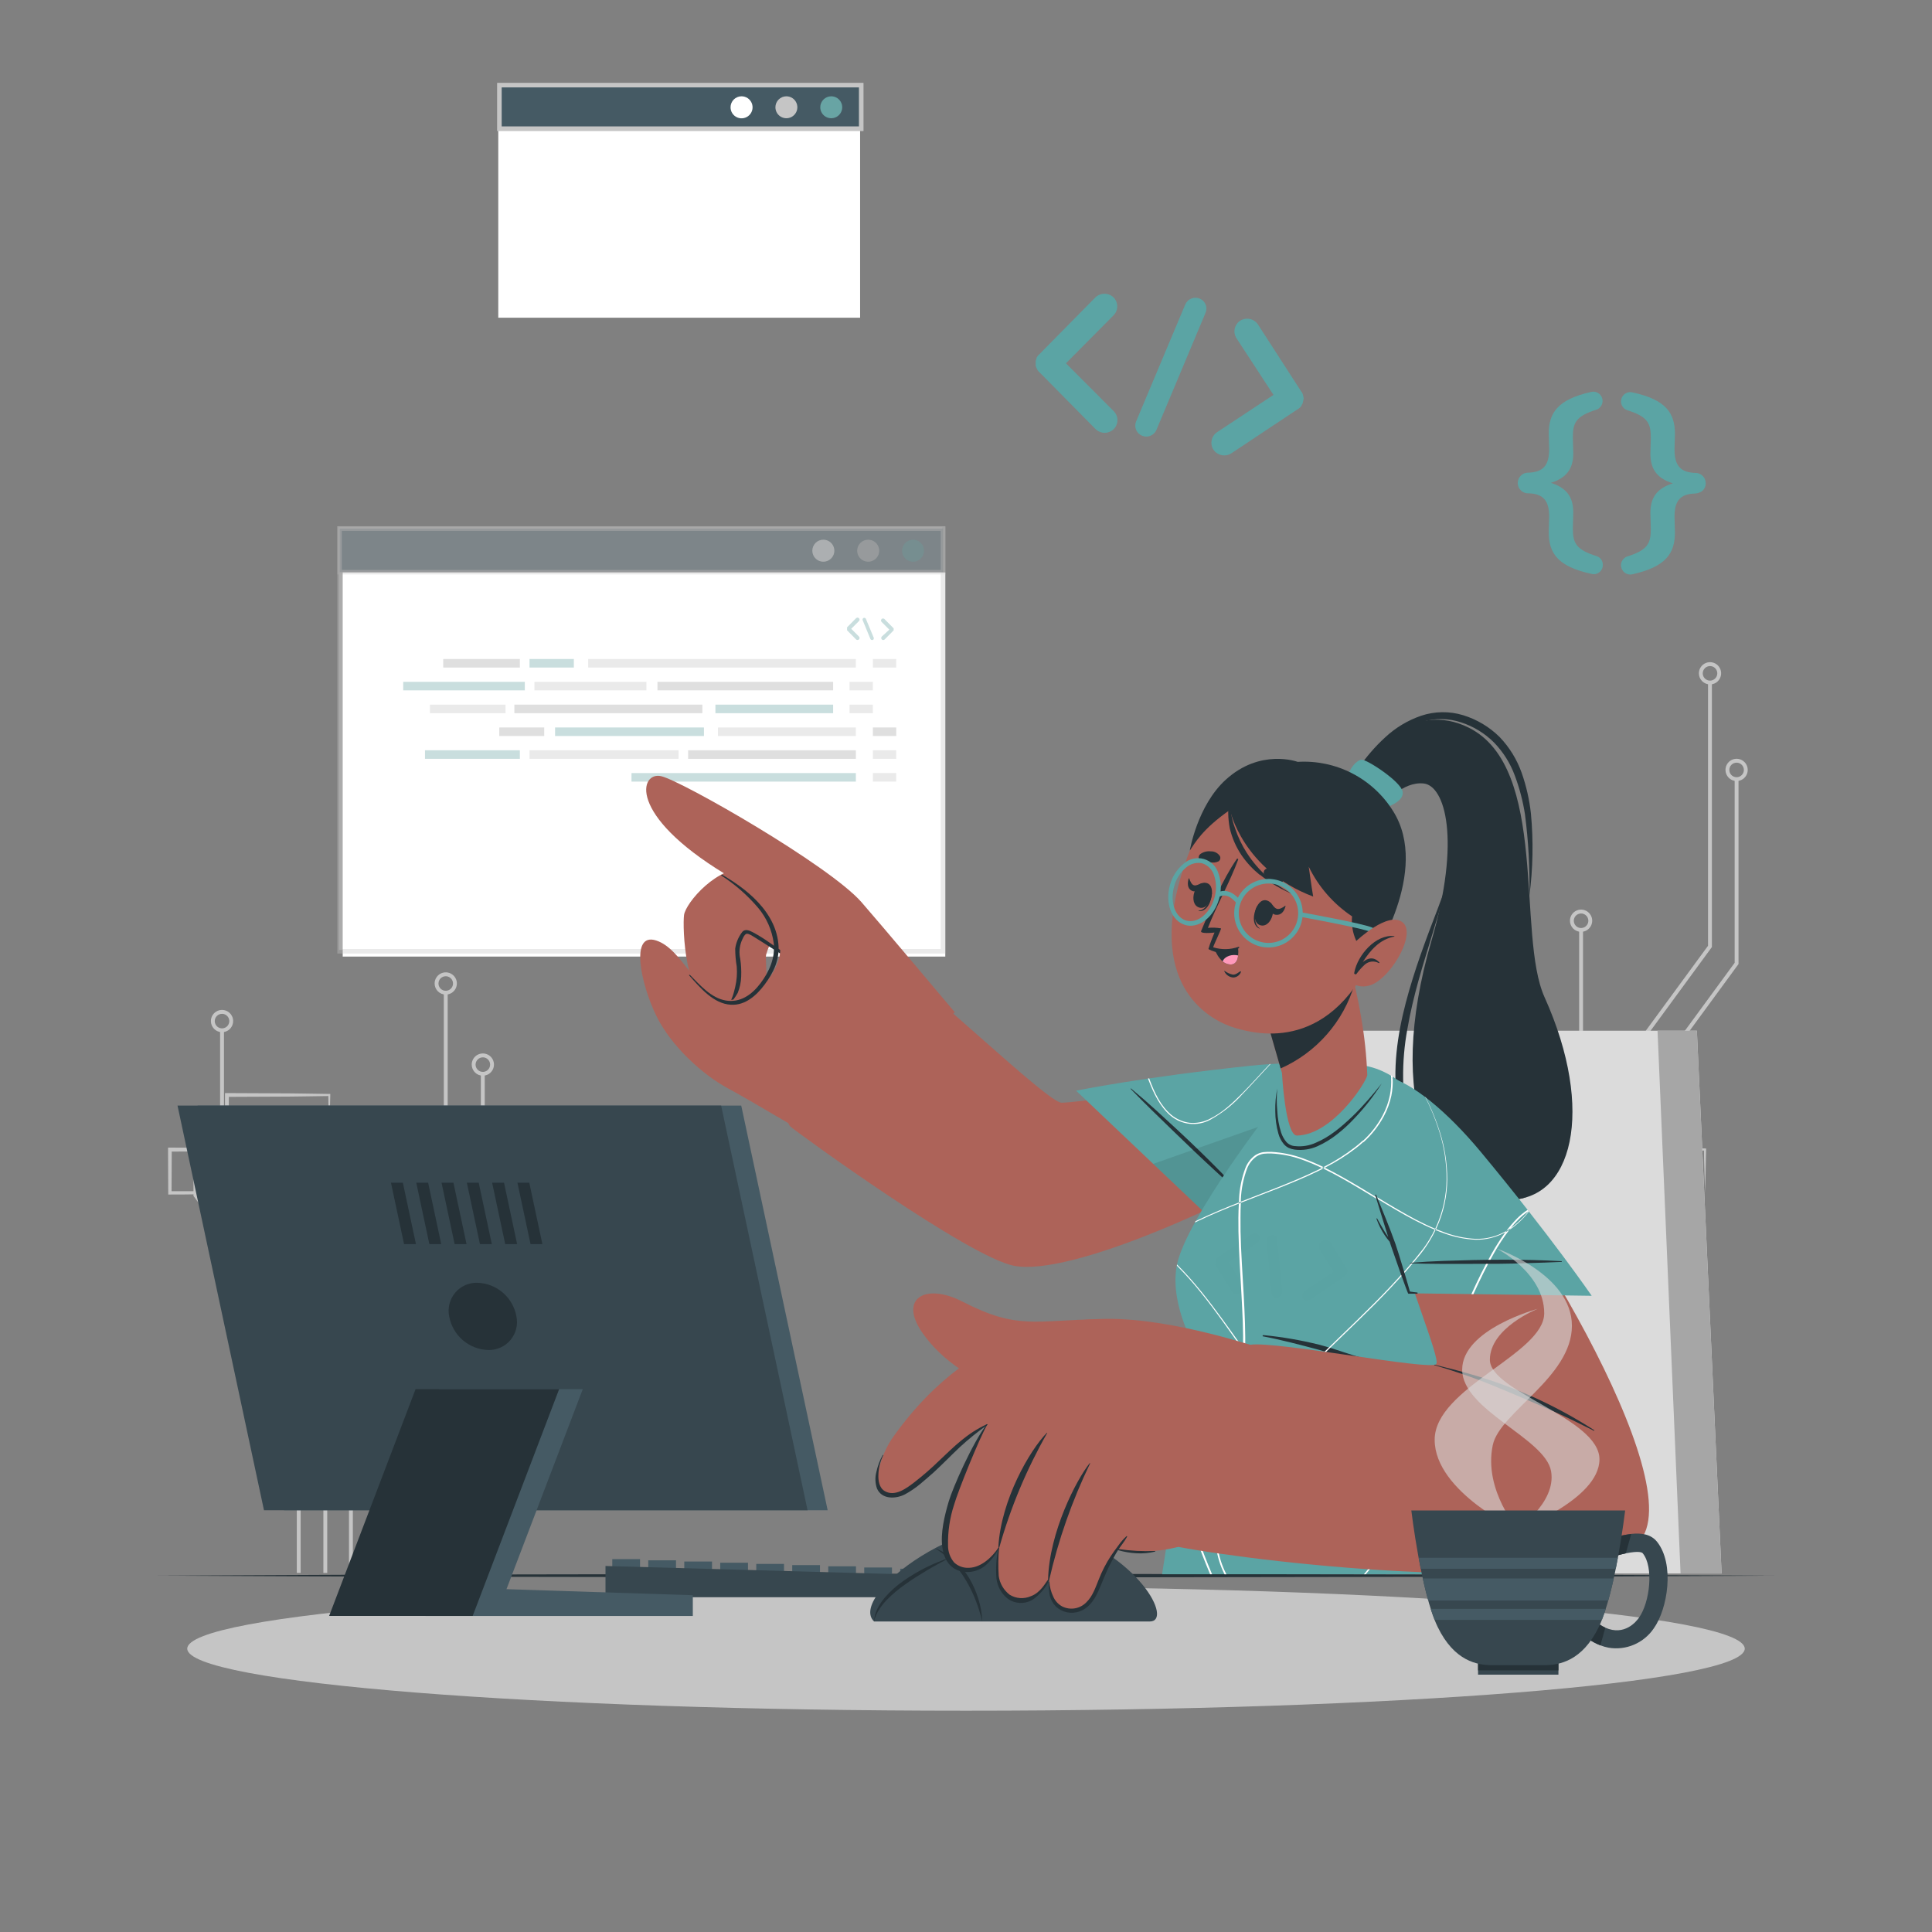 <svg width="527" height="527" viewBox="0 0 527 527" fill="none" xmlns="http://www.w3.org/2000/svg">
<rect x="0" y="0" width="527" height="527" fill="#808080" stroke="none"/>
<path d="M456.879 145.173C456.879 144.287 456.763 141.937 456.763 140.957C456.763 136.667 458.291 134.727 462.286 134.633C464.172 134.517 465.279 133.399 465.279 131.818C465.28 131.433 465.201 131.051 465.049 130.697C464.897 130.343 464.673 130.024 464.393 129.759C464.113 129.494 463.781 129.29 463.419 129.158C463.056 129.027 462.671 128.971 462.286 128.994C458.291 128.825 456.763 126.886 456.763 122.596C456.763 121.595 456.879 119.244 456.879 118.38C456.879 112.688 454.476 109.041 445.369 107.049C444.742 106.879 444.073 106.956 443.5 107.263C442.928 107.571 442.495 108.087 442.291 108.704C442.087 109.321 442.128 109.993 442.404 110.581C442.681 111.169 443.172 111.629 443.777 111.866C449.48 113.626 450.302 115.45 450.302 119.444C450.302 120.614 450.186 122.606 450.186 123.787C450.186 128.372 452.42 130.606 456.299 131.839C452.357 133.125 450.186 135.307 450.186 139.881C450.186 141.125 450.302 143.043 450.302 144.234C450.302 148.229 449.48 150.053 443.777 151.813C443.172 152.05 442.681 152.51 442.404 153.098C442.128 153.686 442.087 154.358 442.291 154.975C442.495 155.592 442.928 156.108 443.5 156.416C444.073 156.723 444.742 156.8 445.369 156.63C454.476 154.574 456.879 150.927 456.879 145.173Z" fill="#5BA4A4"/>
<path d="M422.455 118.317C422.455 119.202 422.571 121.552 422.571 122.533C422.571 126.875 420.99 128.762 416.995 128.93C416.61 128.907 416.225 128.962 415.862 129.093C415.5 129.224 415.168 129.428 414.887 129.692C414.607 129.957 414.383 130.275 414.23 130.629C414.077 130.983 413.998 131.364 413.998 131.75C413.998 132.135 414.077 132.517 414.23 132.871C414.383 133.224 414.607 133.543 414.887 133.807C415.168 134.071 415.5 134.275 415.862 134.406C416.225 134.537 416.61 134.593 416.995 134.569C420.99 134.685 422.571 136.625 422.571 140.893C422.571 141.895 422.455 144.245 422.455 145.109C422.455 150.864 424.869 154.511 433.965 156.503C434.341 156.627 434.741 156.658 435.132 156.594C435.523 156.531 435.892 156.374 436.21 156.137C436.527 155.9 436.783 155.591 436.955 155.234C437.128 154.878 437.212 154.485 437.2 154.089C437.218 153.557 437.06 153.034 436.752 152.6C436.443 152.166 436.001 151.845 435.493 151.686C429.854 149.926 429.032 148.103 429.032 144.108C429.032 142.927 429.148 140.946 429.148 139.755C429.148 135.181 426.924 132.946 423.045 131.713C426.977 130.417 429.148 128.245 429.148 123.66C429.148 122.427 429.032 120.498 429.032 119.318C429.032 115.323 429.854 113.5 435.493 111.74C436.102 111.514 436.601 111.062 436.887 110.478C437.172 109.894 437.221 109.222 437.025 108.603C436.828 107.983 436.401 107.463 435.831 107.15C435.261 106.838 434.593 106.756 433.965 106.923C424.869 108.978 422.455 112.625 422.455 118.317Z" fill="#5BA4A4"/>
<path d="M303.785 112.148C304.109 112.471 304.365 112.854 304.54 113.277C304.715 113.699 304.806 114.152 304.806 114.609C304.806 115.066 304.715 115.519 304.54 115.941C304.365 116.363 304.109 116.747 303.785 117.07C303.136 117.695 302.273 118.05 301.371 118.061C300.439 118.063 299.542 117.709 298.863 117.07L283.496 101.502C283.424 101.475 283.361 101.43 283.313 101.371C283.265 101.311 283.233 101.24 283.222 101.165C283.17 101.122 283.114 101.087 283.053 101.06C282.977 100.921 282.924 100.772 282.895 100.617C282.851 100.599 282.812 100.571 282.783 100.534C282.753 100.497 282.734 100.453 282.726 100.406C282.674 100.29 282.674 100.132 282.621 100.079C282.568 100.027 282.505 99.858 282.505 99.805V99.415C282.505 99.31 282.505 99.257 282.505 99.089C282.505 98.92 282.505 98.867 282.505 98.815V98.446C282.505 98.34 282.621 98.277 282.621 98.224C282.621 98.172 282.621 97.95 282.726 97.792C282.832 97.634 282.726 97.729 282.726 97.676C282.726 97.624 282.895 97.297 283 97.192C283 97.176 283.003 97.161 283.009 97.147C283.015 97.133 283.023 97.12 283.034 97.109C283.045 97.099 283.058 97.09 283.072 97.084C283.086 97.079 283.101 97.076 283.116 97.076C283.19 96.922 283.302 96.791 283.443 96.696L298.81 81.107C299.476 80.479 300.356 80.129 301.271 80.129C302.187 80.129 303.067 80.479 303.732 81.107C304.056 81.43 304.313 81.814 304.488 82.236C304.663 82.659 304.753 83.111 304.753 83.569C304.753 84.026 304.663 84.478 304.488 84.901C304.313 85.323 304.056 85.707 303.732 86.03L290.768 99.099L303.785 112.148Z" fill="#5BA4A4"/>
<path d="M337.295 92.289C337.044 91.907 336.871 91.479 336.786 91.03C336.701 90.581 336.705 90.119 336.798 89.672C336.892 89.224 337.072 88.799 337.33 88.422C337.588 88.044 337.917 87.721 338.3 87.471C339.063 86.991 339.98 86.82 340.865 86.993C341.778 87.181 342.584 87.712 343.118 88.475L354.984 106.852C355.049 106.893 355.101 106.95 355.136 107.018C355.171 107.086 355.188 107.162 355.184 107.238C355.225 107.29 355.273 107.337 355.327 107.376C355.373 107.527 355.395 107.684 355.392 107.841C355.431 107.868 355.463 107.903 355.484 107.946C355.506 107.988 355.516 108.035 355.514 108.082C355.542 108.206 355.509 108.361 355.55 108.423C355.591 108.486 355.619 108.664 355.608 108.715L355.528 109.097C355.507 109.2 355.496 109.252 355.462 109.417C355.427 109.582 355.416 109.634 355.406 109.685L355.33 110.046C355.309 110.15 355.182 110.188 355.172 110.239C355.161 110.291 355.116 110.508 354.98 110.641C354.845 110.774 354.967 110.703 354.957 110.755C354.946 110.806 354.714 111.092 354.589 111.173C354.586 111.188 354.58 111.202 354.572 111.215C354.563 111.227 354.552 111.238 354.539 111.247C354.527 111.255 354.512 111.261 354.497 111.263C354.482 111.266 354.467 111.266 354.452 111.263C354.349 111.398 354.212 111.503 354.055 111.568L335.829 123.691C335.049 124.171 334.116 124.334 333.22 124.147C332.324 123.96 331.533 123.438 331.01 122.687C330.76 122.304 330.587 121.876 330.502 121.427C330.416 120.978 330.421 120.517 330.514 120.069C330.607 119.622 330.788 119.197 331.046 118.819C331.303 118.441 331.633 118.118 332.015 117.868L347.374 107.72L337.295 92.289Z" fill="#5BA4A4"/>
<path d="M309.915 114.93L323.311 83.046C323.468 82.681 323.696 82.349 323.981 82.072C324.267 81.794 324.604 81.575 324.975 81.429C325.345 81.282 325.74 81.209 326.139 81.216C326.537 81.222 326.93 81.307 327.295 81.466C327.652 81.618 327.975 81.84 328.245 82.118C328.516 82.395 328.729 82.724 328.872 83.085C329.015 83.445 329.085 83.83 329.079 84.218C329.072 84.606 328.989 84.989 328.834 85.344L315.438 117.28C315.198 117.821 314.807 118.28 314.311 118.602C313.815 118.924 313.236 119.095 312.644 119.093C312.282 119.091 311.924 119.015 311.59 118.872C311.215 118.732 310.872 118.517 310.582 118.24C310.292 117.963 310.062 117.63 309.905 117.261C309.748 116.892 309.668 116.495 309.67 116.095C309.672 115.694 309.755 115.298 309.915 114.93V114.93Z" fill="#5BA4A4"/>
<path d="M89.811 310.466L75.73 310.182L68.795 310.055C66.486 310.055 64.199 310.055 61.901 310.002L62.365 310.466L62.428 298.683L61.901 299.199L75.888 299.136C80.536 299.136 85.184 299.02 89.843 298.967L89.548 298.683C89.548 300.611 89.643 302.551 89.695 304.511L89.811 310.466ZM89.811 310.466L89.959 304.638C89.959 302.667 90.075 300.675 90.096 298.683V298.398H89.811C85.153 298.345 80.504 298.229 75.856 298.229L61.901 298.166H61.374V298.704V310.487V310.93H61.849C64.199 310.93 66.56 310.93 68.9 310.877L75.92 310.751L89.811 310.466Z" fill="#C5C5C5"/>
<path d="M74.244 325.338L60.163 325.054L53.227 324.927C50.919 324.927 48.632 324.927 46.334 324.927L46.798 325.391L46.85 313.597L46.334 314.124L60.289 314.06C64.937 314.06 69.585 313.944 74.244 313.892L73.949 313.597C73.949 315.536 74.044 317.475 74.086 319.436L74.244 325.338ZM74.244 325.338L74.391 319.51C74.391 317.539 74.507 315.546 74.529 313.554V313.27H74.244C69.585 313.27 64.937 313.101 60.289 313.101L46.376 313.038H45.839V313.565L45.891 325.359V325.834H46.376C48.727 325.834 51.077 325.834 53.428 325.781L60.447 325.654L74.244 325.338Z" fill="#C5C5C5"/>
<path d="M105.4 325.338L91.319 325.054L84.383 324.927C82.085 324.927 79.788 324.927 77.49 324.927L77.954 325.391L77.996 313.544L77.469 314.071L91.424 314.008C96.072 314.008 100.731 313.892 105.379 313.839L105.094 313.544C105.094 315.483 105.179 317.423 105.231 319.383L105.4 325.338ZM105.4 325.338L105.548 319.51C105.6 317.539 105.663 315.546 105.685 313.554V313.27H105.4C100.752 313.27 96.093 313.101 91.445 313.101L77.469 313.038H76.942V313.565V325.338V325.812H77.406C79.756 325.812 82.117 325.812 84.457 325.76L91.477 325.633L105.4 325.338Z" fill="#C5C5C5"/>
<path d="M465.099 325.338L451.028 325.054L444.092 324.927C441.784 324.927 439.486 324.927 437.189 324.927L437.663 325.391L437.716 313.597L437.189 314.124L451.112 314.008C455.771 314.008 460.419 313.892 465.067 313.839L464.782 313.544C464.782 315.483 464.877 317.423 464.919 319.383L465.099 325.338ZM465.099 325.338L465.257 319.51C465.257 317.539 465.373 315.546 465.394 313.554V313.27H465.099C460.451 313.27 455.802 313.101 451.144 313.101L437.189 313.038H436.662V313.565L436.725 325.359V325.834H437.189C439.539 325.834 441.9 325.834 444.251 325.781L451.27 325.686L465.099 325.338Z" fill="#C5C5C5"/>
<path d="M437.737 429.052H438.791V296.775L466.964 258.325V186.126H465.91V257.977L437.737 296.427V429.052Z" fill="#C5C5C5"/>
<path d="M466.437 186.695C467.038 186.697 467.626 186.521 468.127 186.189C468.627 185.856 469.018 185.383 469.249 184.828C469.481 184.274 469.542 183.663 469.426 183.074C469.31 182.484 469.022 181.942 468.598 181.517C468.174 181.091 467.633 180.801 467.044 180.683C466.455 180.565 465.844 180.625 465.289 180.854C464.733 181.084 464.259 181.473 463.925 181.972C463.591 182.471 463.412 183.059 463.412 183.66C463.412 184.463 463.731 185.233 464.298 185.802C464.865 186.371 465.634 186.692 466.437 186.695V186.695ZM466.437 181.689C466.83 181.686 467.215 181.801 467.542 182.018C467.87 182.235 468.125 182.544 468.277 182.907C468.428 183.269 468.468 183.669 468.392 184.054C468.316 184.439 468.127 184.793 467.849 185.071C467.571 185.349 467.217 185.538 466.832 185.614C466.446 185.69 466.047 185.65 465.685 185.499C465.322 185.347 465.013 185.092 464.796 184.764C464.579 184.437 464.464 184.052 464.466 183.66C464.469 183.138 464.678 182.638 465.047 182.269C465.416 181.9 465.915 181.691 466.437 181.689V181.689Z" fill="#C5C5C5"/>
<path d="M444.999 429.052H446.053V301.423L474.226 262.962V212.465H473.172V262.625L444.999 301.075V429.052Z" fill="#C5C5C5"/>
<path d="M473.699 213.045C474.3 213.045 474.887 212.867 475.386 212.533C475.885 212.2 476.274 211.726 476.504 211.171C476.734 210.616 476.794 210.006 476.677 209.417C476.559 208.828 476.27 208.288 475.846 207.863C475.421 207.439 474.88 207.149 474.292 207.032C473.703 206.915 473.092 206.975 472.538 207.205C471.983 207.435 471.509 207.824 471.175 208.323C470.842 208.822 470.664 209.409 470.664 210.01C470.664 210.815 470.984 211.587 471.553 212.156C472.122 212.725 472.894 213.045 473.699 213.045ZM473.699 208.039C474.092 208.039 474.475 208.155 474.801 208.373C475.127 208.591 475.381 208.902 475.531 209.264C475.681 209.627 475.719 210.026 475.642 210.411C475.565 210.795 475.375 211.148 475.097 211.425C474.819 211.702 474.464 211.89 474.079 211.965C473.694 212.04 473.296 211.999 472.934 211.848C472.572 211.696 472.263 211.44 472.047 211.113C471.83 210.786 471.716 210.402 471.718 210.01C471.718 209.75 471.769 209.493 471.869 209.253C471.969 209.013 472.115 208.795 472.299 208.612C472.483 208.429 472.701 208.284 472.942 208.186C473.182 208.087 473.44 208.037 473.699 208.039Z" fill="#C5C5C5"/>
<path d="M430.749 253.656H431.803V429.052H430.749V253.656Z" fill="#C5C5C5"/>
<path d="M431.276 254.183C431.876 254.183 432.463 254.005 432.962 253.671C433.461 253.337 433.85 252.863 434.08 252.309C434.31 251.754 434.37 251.144 434.253 250.555C434.136 249.966 433.847 249.425 433.422 249.001C432.998 248.576 432.457 248.287 431.868 248.17C431.279 248.053 430.669 248.113 430.114 248.343C429.559 248.572 429.085 248.961 428.752 249.461C428.418 249.96 428.24 250.547 428.24 251.147C428.24 251.952 428.56 252.724 429.129 253.294C429.699 253.863 430.471 254.183 431.276 254.183V254.183ZM431.276 249.176C431.668 249.176 432.052 249.293 432.378 249.511C432.704 249.729 432.958 250.039 433.107 250.402C433.257 250.764 433.296 251.163 433.218 251.548C433.141 251.933 432.951 252.286 432.673 252.563C432.395 252.839 432.041 253.027 431.656 253.102C431.271 253.178 430.872 253.137 430.51 252.985C430.148 252.834 429.84 252.578 429.623 252.251C429.407 251.924 429.292 251.539 429.294 251.147C429.294 250.887 429.346 250.63 429.445 250.39C429.545 250.151 429.691 249.933 429.875 249.75C430.059 249.566 430.278 249.422 430.518 249.323C430.759 249.225 431.016 249.175 431.276 249.176V249.176Z" fill="#C5C5C5"/>
<path d="M424.014 429.052H425.068V339.778L425.005 339.662L405.938 303.7V239.153H404.884V303.963L404.947 304.079L424.014 340.041V429.052Z" fill="#C5C5C5"/>
<path d="M405.421 239.68C406.022 239.68 406.609 239.502 407.108 239.168C407.607 238.834 407.996 238.36 408.226 237.806C408.455 237.251 408.516 236.641 408.398 236.052C408.281 235.463 407.992 234.922 407.568 234.498C407.143 234.073 406.602 233.784 406.013 233.667C405.425 233.55 404.814 233.61 404.26 233.84C403.705 234.069 403.231 234.458 402.897 234.958C402.564 235.457 402.386 236.044 402.386 236.644C402.386 237.449 402.706 238.221 403.275 238.79C403.844 239.36 404.616 239.68 405.421 239.68V239.68ZM405.421 234.673C405.814 234.673 406.197 234.79 406.523 235.008C406.849 235.226 407.103 235.536 407.253 235.899C407.403 236.261 407.441 236.66 407.364 237.045C407.287 237.43 407.097 237.783 406.819 238.059C406.54 238.336 406.186 238.524 405.801 238.599C405.416 238.675 405.018 238.634 404.656 238.482C404.294 238.331 403.985 238.075 403.769 237.748C403.552 237.421 403.438 237.036 403.44 236.644C403.44 236.384 403.491 236.127 403.591 235.887C403.69 235.648 403.837 235.43 404.021 235.247C404.205 235.063 404.423 234.918 404.664 234.82C404.904 234.722 405.162 234.672 405.421 234.673Z" fill="#C5C5C5"/>
<path d="M417.321 429.052H418.375V343.625L418.312 343.499L395.83 303.742V261.276H394.776V304.016L394.839 304.142L417.321 343.899V429.052Z" fill="#C5C5C5"/>
<path d="M395.25 261.803C395.851 261.803 396.438 261.625 396.938 261.291C397.437 260.957 397.826 260.482 398.056 259.927C398.285 259.371 398.345 258.761 398.227 258.171C398.109 257.582 397.818 257.042 397.393 256.617C396.967 256.193 396.425 255.905 395.836 255.789C395.246 255.673 394.636 255.735 394.081 255.966C393.527 256.198 393.053 256.588 392.721 257.089C392.389 257.589 392.213 258.177 392.215 258.778C392.217 259.581 392.538 260.351 393.107 260.918C393.676 261.485 394.447 261.803 395.25 261.803ZM395.25 256.797C395.642 256.797 396.025 256.913 396.351 257.131C396.677 257.348 396.931 257.658 397.081 258.02C397.231 258.382 397.27 258.78 397.194 259.165C397.117 259.549 396.928 259.902 396.651 260.179C396.374 260.456 396.021 260.645 395.637 260.722C395.252 260.798 394.854 260.759 394.492 260.609C394.13 260.459 393.82 260.205 393.603 259.879C393.385 259.553 393.269 259.17 393.269 258.778C393.269 258.253 393.477 257.749 393.849 257.377C394.221 257.005 394.725 256.797 395.25 256.797V256.797Z" fill="#C5C5C5"/>
<path d="M88.209 429.052H89.263V359.667L89.158 359.53L61.09 321.217V280.986H60.036V321.565L60.141 321.702L88.209 360.015V429.052Z" fill="#C5C5C5"/>
<path d="M60.563 281.555C61.163 281.555 61.75 281.377 62.249 281.043C62.748 280.71 63.138 280.236 63.367 279.681C63.597 279.127 63.657 278.516 63.54 277.927C63.423 277.339 63.134 276.798 62.709 276.373C62.285 275.949 61.744 275.659 61.155 275.542C60.566 275.425 59.956 275.485 59.401 275.715C58.847 275.945 58.373 276.334 58.039 276.833C57.705 277.332 57.527 277.919 57.527 278.52C57.527 279.325 57.847 280.097 58.416 280.666C58.986 281.235 59.758 281.555 60.563 281.555V281.555ZM60.563 276.549C60.955 276.549 61.339 276.665 61.665 276.883C61.991 277.101 62.245 277.412 62.395 277.774C62.544 278.137 62.583 278.536 62.505 278.921C62.428 279.305 62.238 279.658 61.96 279.935C61.682 280.212 61.328 280.4 60.943 280.475C60.558 280.55 60.159 280.509 59.797 280.358C59.435 280.206 59.127 279.951 58.91 279.623C58.694 279.296 58.579 278.912 58.581 278.52C58.581 278.26 58.633 278.003 58.732 277.763C58.832 277.523 58.978 277.305 59.162 277.122C59.346 276.939 59.565 276.794 59.805 276.696C60.046 276.597 60.303 276.547 60.563 276.549Z" fill="#C5C5C5"/>
<path d="M80.958 429.052H82.012V364.315L53.828 325.865V307.325H52.774V326.202L52.879 326.35L80.958 364.663V429.052Z" fill="#C5C5C5"/>
<path d="M53.301 307.894C53.899 307.894 54.484 307.717 54.981 307.385C55.479 307.052 55.867 306.58 56.096 306.027C56.325 305.474 56.385 304.866 56.268 304.279C56.151 303.693 55.863 303.154 55.44 302.731C55.017 302.307 54.478 302.019 53.891 301.903C53.304 301.786 52.696 301.846 52.143 302.075C51.591 302.304 51.118 302.691 50.786 303.189C50.453 303.686 50.276 304.271 50.276 304.87C50.279 305.671 50.598 306.439 51.165 307.005C51.732 307.572 52.499 307.892 53.301 307.894ZM53.301 302.899C53.691 302.899 54.072 303.014 54.396 303.231C54.72 303.447 54.973 303.755 55.122 304.115C55.271 304.475 55.31 304.872 55.234 305.254C55.158 305.636 54.97 305.988 54.695 306.263C54.419 306.539 54.068 306.727 53.685 306.803C53.303 306.879 52.907 306.84 52.547 306.69C52.187 306.541 51.879 306.289 51.662 305.965C51.446 305.64 51.33 305.259 51.33 304.87C51.333 304.348 51.541 303.848 51.91 303.479C52.279 303.11 52.779 302.901 53.301 302.899V302.899Z" fill="#C5C5C5"/>
<path d="M95.198 316.896H96.251V429.052H95.198V316.896Z" fill="#C5C5C5"/>
<path d="M95.724 317.423C96.325 317.425 96.913 317.248 97.414 316.916C97.914 316.584 98.305 316.111 98.536 315.556C98.768 315.002 98.829 314.391 98.713 313.801C98.597 313.212 98.309 312.67 97.885 312.244C97.461 311.819 96.92 311.529 96.331 311.411C95.742 311.293 95.131 311.352 94.576 311.582C94.02 311.811 93.546 312.2 93.212 312.7C92.878 313.199 92.7 313.786 92.7 314.387C92.7 315.19 93.018 315.961 93.585 316.53C94.152 317.099 94.921 317.42 95.724 317.423V317.423ZM95.724 312.416C96.117 312.414 96.502 312.529 96.829 312.746C97.157 312.963 97.412 313.272 97.564 313.634C97.715 313.997 97.755 314.396 97.679 314.782C97.603 315.167 97.414 315.521 97.136 315.799C96.858 316.077 96.504 316.265 96.119 316.342C95.734 316.418 95.334 316.378 94.972 316.226C94.609 316.075 94.3 315.819 94.083 315.492C93.866 315.164 93.751 314.78 93.754 314.387C93.756 313.865 93.965 313.366 94.334 312.996C94.703 312.627 95.203 312.419 95.724 312.416V312.416Z" fill="#C5C5C5"/>
<path d="M101.932 429.052H102.986V371.662L122.116 335.583V270.773H121.062V335.32L101.932 371.398V429.052Z" fill="#C5C5C5"/>
<path d="M121.589 271.3C122.19 271.3 122.777 271.122 123.276 270.788C123.775 270.455 124.164 269.98 124.394 269.426C124.624 268.871 124.684 268.261 124.567 267.672C124.45 267.083 124.16 266.542 123.736 266.118C123.311 265.693 122.771 265.404 122.182 265.287C121.593 265.17 120.983 265.23 120.428 265.46C119.873 265.689 119.399 266.078 119.066 266.578C118.732 267.077 118.554 267.664 118.554 268.264C118.554 269.069 118.874 269.841 119.443 270.411C120.012 270.98 120.784 271.3 121.589 271.3V271.3ZM121.589 266.293C121.982 266.293 122.365 266.41 122.691 266.628C123.018 266.846 123.271 267.156 123.421 267.519C123.571 267.881 123.609 268.28 123.532 268.665C123.455 269.05 123.265 269.403 122.987 269.68C122.709 269.956 122.355 270.144 121.97 270.219C121.584 270.295 121.186 270.254 120.824 270.102C120.462 269.951 120.153 269.695 119.937 269.368C119.72 269.041 119.606 268.656 119.608 268.264C119.608 268.004 119.659 267.747 119.759 267.507C119.859 267.268 120.005 267.05 120.189 266.867C120.373 266.684 120.592 266.539 120.832 266.44C121.072 266.342 121.33 266.292 121.589 266.293V266.293Z" fill="#C5C5C5"/>
<path d="M108.625 429.052H109.679V375.519L132.224 335.636V292.896H131.17V335.362L108.625 375.245V429.052Z" fill="#C5C5C5"/>
<path d="M131.697 293.423C132.299 293.425 132.887 293.249 133.388 292.916C133.889 292.583 134.279 292.109 134.51 291.554C134.741 290.999 134.802 290.388 134.686 289.798C134.569 289.208 134.279 288.666 133.854 288.241C133.429 287.816 132.887 287.527 132.298 287.41C131.708 287.293 131.096 287.354 130.541 287.585C129.986 287.816 129.512 288.207 129.18 288.708C128.847 289.208 128.67 289.797 128.672 290.398C128.675 291.199 128.995 291.967 129.561 292.534C130.128 293.101 130.896 293.42 131.697 293.423ZM131.697 288.417C132.09 288.414 132.474 288.529 132.801 288.745C133.128 288.962 133.384 289.271 133.536 289.632C133.687 289.994 133.728 290.393 133.653 290.778C133.577 291.163 133.389 291.517 133.113 291.795C132.836 292.074 132.483 292.263 132.098 292.341C131.714 292.418 131.315 292.379 130.952 292.23C130.589 292.08 130.279 291.826 130.061 291.5C129.843 291.174 129.726 290.79 129.726 290.398C129.726 289.874 129.934 289.372 130.303 289.001C130.672 288.629 131.174 288.419 131.697 288.417V288.417Z" fill="#C5C5C5"/>
<path d="M263.5 466.637C146.182 466.637 51.077 459.059 51.077 449.71C51.077 440.362 146.182 432.783 263.5 432.783C380.818 432.783 475.923 440.362 475.923 449.71C475.923 459.059 380.818 466.637 263.5 466.637Z" fill="#C5C5C5"/>
<path d="M469.61 429.22H341.949L367.403 281.154H462.864L469.61 429.22Z" fill="#DBDBDB"/>
<path d="M469.61 429.22H458.416L452.134 281.154H462.864L469.61 429.22Z" fill="#A6A6A6"/>
<path d="M484.06 429.8L428.915 429.537L373.78 429.442L263.5 429.273L153.22 429.442L98.085 429.537L42.94 429.8L98.085 430.053L153.22 430.148L263.5 430.317L373.78 430.148L428.915 430.053L484.06 429.8Z" fill="#263238"/>
<path d="M245.561 427.903H253.128V432.846H245.561V427.903Z" fill="#455A64"/>
<path d="M235.737 427.576H243.305V432.519H235.737V427.576Z" fill="#455A64"/>
<path d="M225.925 427.249H233.492V432.193H225.925V427.249Z" fill="#455A64"/>
<path d="M216.101 426.923H223.669V431.866H216.101V426.923Z" fill="#455A64"/>
<path d="M206.289 426.596H213.856V431.539H206.289V426.596Z" fill="#455A64"/>
<path d="M196.465 426.269H204.033V431.213H196.465V426.269Z" fill="#455A64"/>
<path d="M186.653 425.943H194.22V430.886H186.653V425.943Z" fill="#455A64"/>
<path d="M176.829 425.616H184.397V430.559H176.829V425.616Z" fill="#455A64"/>
<path d="M167.017 425.289H174.584V430.232H167.017V425.289Z" fill="#455A64"/>
<path d="M165.162 435.681H254.984V429.674L165.162 427.165V435.681Z" fill="#37474F"/>
<path d="M77.49 411.966H225.767L202.189 301.57H53.912L77.49 411.966Z" fill="#455A64"/>
<path d="M72.009 411.966H220.286L196.708 301.57H48.421L72.009 411.966Z" fill="#37474F"/>
<path d="M122.527 359.077C122.98 361.591 124.282 363.873 126.216 365.543C128.15 367.212 130.598 368.166 133.152 368.247C134.304 368.283 135.451 368.058 136.504 367.588C137.557 367.118 138.49 366.415 139.233 365.532C139.975 364.65 140.508 363.61 140.791 362.492C141.074 361.374 141.1 360.206 140.867 359.077C140.412 356.563 139.11 354.282 137.176 352.613C135.243 350.944 132.795 349.989 130.243 349.907C129.09 349.87 127.944 350.096 126.89 350.566C125.837 351.036 124.904 351.739 124.162 352.621C123.419 353.504 122.886 354.543 122.603 355.661C122.32 356.779 122.294 357.947 122.527 359.077Z" fill="#263238"/>
<path d="M141.141 322.608L144.714 339.367H147.95L144.377 322.608H141.141Z" fill="#263238"/>
<path d="M134.237 322.608L137.81 339.367H141.057L137.484 322.608H134.237Z" fill="#263238"/>
<path d="M127.344 322.608L130.917 339.367H134.153L130.58 322.608H127.344Z" fill="#263238"/>
<path d="M120.44 322.608L124.013 339.367H127.26L123.687 322.608H120.44Z" fill="#263238"/>
<path d="M113.547 322.608L117.12 339.367H120.356L116.783 322.608H113.547Z" fill="#263238"/>
<path d="M106.644 322.608L110.217 339.367H113.463L109.89 322.608H106.644Z" fill="#263238"/>
<path d="M116.056 440.793H188.982V435.133L116.056 432.772V440.793Z" fill="#455A64"/>
<path d="M96.219 440.783H135.376L158.964 378.934H119.808L96.219 440.783Z" fill="#455A64"/>
<path d="M89.78 440.783H128.936L152.514 378.934H113.358L89.78 440.783Z" fill="#263238"/>
<path d="M238.436 442.301H313.628C320.047 442.301 310.761 424.035 287.341 417.005C263.921 409.974 231.047 435.45 238.436 442.301Z" fill="#37474F"/>
<path d="M267.937 442.301C267.865 440.221 267.511 438.161 266.883 436.177C266.274 434.174 265.425 432.252 264.354 430.454C263.279 428.645 261.935 427.01 260.37 425.605C258.819 424.207 257.035 423.09 255.1 422.306C255.911 422.96 256.828 423.423 257.566 424.14L258.725 425.12L259.779 426.174C261.177 427.63 262.401 429.243 263.426 430.981C264.466 432.716 265.358 434.535 266.093 436.419C266.845 438.334 267.461 440.299 267.937 442.301V442.301Z" fill="#263238"/>
<path d="M259.031 424.92C254.576 426.385 250.358 428.491 246.509 431.17C244.554 432.515 242.782 434.11 241.239 435.913C240.483 436.833 239.829 437.834 239.29 438.896C238.773 439.962 238.473 441.119 238.404 442.301C238.663 441.177 239.116 440.107 239.743 439.139C240.349 438.171 241.056 437.27 241.851 436.451C243.461 434.812 245.226 433.333 247.121 432.035C248.986 430.685 250.957 429.484 252.939 428.293C253.93 427.703 254.941 427.134 255.964 426.575C256.986 426.016 257.998 425.468 259.031 424.92Z" fill="#263238"/>
<path d="M369.006 212.181C372.589 205.235 385.427 190.816 400.72 198.531C422.528 209.546 413.632 254.984 421.316 272.016C435.228 302.877 429.062 327.942 410.902 327.225C390.539 326.413 377.575 300.769 390.486 256.544C398.57 228.887 394.122 214.384 388.378 213.72C382.634 213.056 377.659 219.2 377.659 219.2L369.006 212.181Z" fill="#263238"/>
<path d="M370.544 209.62C372.632 206.501 375.088 203.645 377.859 201.114C380.661 198.502 383.979 196.506 387.598 195.254C391.33 193.995 395.363 193.94 399.129 195.095C402.86 196.243 406.259 198.275 409.036 201.019C411.725 203.819 413.784 207.161 415.076 210.821C416.334 214.406 417.179 218.122 417.595 221.899C418.297 229.363 418.159 236.883 417.184 244.317C417.331 236.898 416.926 229.479 415.972 222.12C415.412 218.522 414.487 214.99 413.21 211.58C411.974 208.205 410.042 205.127 407.54 202.547C405.01 200.023 401.918 198.134 398.517 197.035C395.138 195.915 391.497 195.856 388.083 196.866C384.595 197.92 381.348 199.646 378.523 201.946C377.045 203.071 375.637 204.286 374.307 205.583C373.032 206.848 371.767 208.218 370.544 209.62Z" fill="#263238"/>
<path d="M394.565 241.197C393.595 245.666 392.13 250.009 390.834 254.393C389.537 258.778 388.136 263.11 386.923 267.495C385.711 271.879 384.647 276.285 383.888 280.743C383.07 285.172 382.686 289.669 382.739 294.171C382.735 298.62 383.572 303.029 385.205 307.167C387.007 311.245 389.504 314.979 392.583 318.203C395.661 321.46 399.463 323.944 403.682 325.454C405.801 326.222 408.013 326.704 410.259 326.888C411.389 326.972 412.523 326.972 413.653 326.888C414.791 326.865 415.92 326.677 417.005 326.329C414.841 327.138 412.535 327.496 410.227 327.383C407.904 327.332 405.597 326.978 403.366 326.329C401.126 325.672 398.976 324.737 396.968 323.546C394.966 322.332 393.106 320.897 391.424 319.267C389.742 317.639 388.221 315.853 386.881 313.934L385.912 312.479L384.995 310.983C384.384 309.966 383.842 308.909 383.371 307.821C381.591 303.471 380.66 298.819 380.631 294.119C380.505 284.77 382.644 275.674 385.353 266.936C386.713 262.551 388.262 258.241 389.854 253.961C391.445 249.682 393.142 245.582 394.565 241.197Z" fill="#263238"/>
<path d="M367.656 211.938C367.962 209.83 369.965 207.364 371.398 207.227C372.831 207.09 382.201 213.224 382.613 215.986C383.024 218.747 378.112 220.202 378.112 220.202L367.656 211.938Z" fill="#5BA4A4"/>
<path d="M366.739 310.034C335.657 328.848 291.958 348.147 276.686 345.29C264.312 342.993 217.978 309.307 215.67 307.346C209.967 302.53 237.161 259.495 244.043 263.553C252.718 268.654 285.792 300.78 289.555 300.791C293.476 300.791 321.46 297.049 353.564 292.359C375.751 289.207 386.028 298.398 366.739 310.034Z" fill="#AD6359"/>
<path d="M293.539 297.513L329.523 331.673C329.523 331.673 353.427 321.069 371.398 308.284C389.369 295.499 370.829 287.594 341.159 290.704C311.489 293.813 293.539 297.513 293.539 297.513Z" fill="#5BA4A4"/>
<path d="M338.102 327.604L338.576 327.372C338.576 327.299 338.576 327.235 338.576 327.162C338.697 324.279 339.269 321.434 340.273 318.73C340.784 317.405 341.67 316.258 342.824 315.431C343.414 315.055 344.074 314.8 344.763 314.682C345.464 314.611 346.168 314.586 346.871 314.608C349.751 314.753 352.593 315.324 355.303 316.305C356.052 316.569 356.8 316.853 357.538 317.159L357.949 316.917C357.116 316.569 356.284 316.242 355.44 315.937C352.682 314.934 349.791 314.345 346.861 314.187C346.122 314.163 345.382 314.191 344.647 314.271C343.898 314.392 343.181 314.665 342.539 315.072C341.311 315.944 340.366 317.157 339.82 318.561C338.785 321.306 338.194 324.199 338.071 327.13L338.102 327.604ZM313.47 294.161L313.628 294.593C314.946 298.103 316.601 301.634 319.467 304.079C320.911 305.276 322.666 306.037 324.527 306.271C326.399 306.436 328.28 306.071 329.955 305.217C333.359 303.594 336.152 300.938 338.808 298.271C341.464 295.605 343.836 292.886 346.387 290.229H346.576C344.015 292.938 341.549 295.742 338.935 298.43C336.395 301.268 333.39 303.652 330.05 305.481C328.34 306.384 326.399 306.754 324.477 306.544C322.556 306.333 320.741 305.552 319.267 304.3C316.337 301.771 314.672 298.198 313.323 294.688C313.259 294.519 313.196 294.361 313.143 294.192L313.47 294.161ZM332.442 330.313C330.566 331.198 329.491 331.673 329.491 331.673C330.461 331.177 331.472 330.745 332.474 330.313H332.442Z" fill="white"/>
<path d="M338.429 325.412C331.167 317.518 323.346 310.118 315.399 302.899C313.158 300.854 310.863 298.862 308.516 296.922C308.503 296.914 308.487 296.91 308.471 296.911C308.455 296.913 308.44 296.919 308.428 296.93C308.416 296.941 308.408 296.955 308.405 296.971C308.402 296.987 308.404 297.003 308.411 297.017C312.121 300.875 315.989 304.595 319.836 308.327C323.683 312.058 327.573 315.789 331.536 319.425C333.77 321.481 335.994 323.536 338.281 325.549C338.334 325.686 338.524 325.507 338.429 325.412Z" fill="#263238"/>
<path opacity="0.1" d="M314.566 317.475L329.523 331.673C329.523 331.673 353.427 321.07 371.398 308.284C378.713 303.078 379.978 298.683 376.91 295.521L314.566 317.475Z" fill="black"/>
<path d="M316.98 429.41H437.273C437.273 429.41 411.144 328.5 386.966 300.084C386.428 299.431 385.912 298.82 385.3 298.24C385.184 298.103 385.089 298.008 384.973 297.892C383.103 295.89 380.921 294.203 378.512 292.896C378.091 292.664 377.669 292.453 377.227 292.253C367.909 287.974 358.075 291.526 350.971 297.597C348.716 299.526 323.22 332.706 320.964 345.354C319.014 356.516 326.561 368.542 326.561 368.542L316.98 429.41Z" fill="#5BA4A4"/>
<path d="M344.658 364.189C349.764 364.683 354.826 365.553 359.804 366.792C362.281 367.446 364.705 368.215 367.129 369.037C368.341 369.438 369.554 369.806 370.776 370.175C372.044 370.589 373.357 370.848 374.687 370.945C374.705 370.951 374.721 370.963 374.733 370.979C374.744 370.996 374.75 371.015 374.75 371.034C374.75 371.054 374.744 371.073 374.733 371.089C374.721 371.105 374.705 371.118 374.687 371.124C373.425 371.182 372.16 371.15 370.903 371.029C369.69 370.869 368.49 370.629 367.309 370.312C364.8 369.669 362.313 368.911 359.804 368.204C354.745 366.855 349.696 365.506 344.542 364.526C344.31 364.568 344.374 364.168 344.658 364.189Z" fill="#263238"/>
<path d="M331.905 368.626C336.132 368.22 340.38 368.051 344.626 368.12C346.734 368.12 348.842 368.331 350.95 368.552C351.952 368.668 352.964 368.784 353.965 368.921C354.966 369.058 356.157 369.374 357.264 369.511C357.38 369.511 357.38 369.701 357.264 369.691C356.21 369.596 355.156 369.691 354.102 369.638L350.94 369.532C348.832 369.459 346.724 369.416 344.616 369.322C340.4 369.142 336.184 369.005 331.915 368.974C331.662 368.974 331.683 368.647 331.905 368.626Z" fill="#263238"/>
<g opacity="0.1">
<path opacity="0.1" d="M356.147 352.036C355.787 352.235 355.515 352.563 355.386 352.954C355.257 353.345 355.28 353.77 355.451 354.144C355.557 354.294 355.696 354.418 355.856 354.507C356.017 354.597 356.195 354.649 356.379 354.66C356.819 354.7 357.258 354.584 357.622 354.334L366.645 348.178C366.718 348.178 366.76 348.115 366.813 348.052H366.897C366.95 347.994 366.996 347.93 367.035 347.862C367.079 347.849 367.117 347.819 367.14 347.778C367.14 347.778 367.203 347.662 367.235 347.641C367.266 347.62 367.309 347.546 367.319 347.525L367.372 347.356C367.403 347.315 367.428 347.268 367.446 347.219C367.44 347.181 367.44 347.142 367.446 347.103L367.498 346.935C367.498 346.882 367.498 346.861 367.498 346.829C367.498 346.798 367.498 346.713 367.498 346.64C367.498 346.566 367.498 346.64 367.498 346.64C367.505 346.566 367.505 346.492 367.498 346.418C367.498 346.418 367.498 346.366 367.498 346.366C367.488 346.297 367.454 346.234 367.403 346.186L362.808 338.808C362.539 338.501 362.162 338.31 361.755 338.275C361.349 338.239 360.944 338.362 360.626 338.619C360.266 338.818 359.994 339.146 359.865 339.536C359.736 339.927 359.76 340.352 359.931 340.727L363.82 346.914L356.147 352.036Z" fill="black"/>
<path opacity="0.1" d="M349.717 352.215L348.305 337.86C348.279 337.691 348.214 337.53 348.116 337.39C348.018 337.25 347.89 337.135 347.74 337.052C347.59 336.97 347.424 336.923 347.253 336.915C347.083 336.907 346.912 336.938 346.756 337.006C346.399 337.102 346.084 337.316 345.863 337.612C345.641 337.908 345.525 338.27 345.533 338.64L346.945 353.016C346.981 353.255 347.098 353.475 347.277 353.638C347.455 353.801 347.684 353.898 347.926 353.912C348.092 353.947 348.265 353.947 348.432 353.912C348.811 353.826 349.148 353.608 349.384 353.298C349.619 352.988 349.737 352.604 349.717 352.215V352.215Z" fill="black"/>
<path opacity="0.1" d="M331.441 344.848C331.472 344.912 331.511 344.972 331.557 345.027L336.152 352.405C336.264 352.557 336.408 352.684 336.574 352.775C336.739 352.866 336.923 352.919 337.112 352.932C337.545 352.96 337.976 352.841 338.334 352.595C338.696 352.397 338.969 352.07 339.099 351.678C339.228 351.287 339.203 350.861 339.03 350.487L335.141 344.3L342.74 339.146C343.1 338.946 343.372 338.619 343.501 338.228C343.63 337.837 343.606 337.412 343.436 337.038C343.167 336.73 342.789 336.539 342.383 336.504C341.976 336.468 341.572 336.592 341.254 336.848L332.242 343.003C332.164 343.045 332.089 343.094 332.021 343.151C332.021 343.151 332.021 343.151 332.021 343.151C331.951 343.215 331.888 343.286 331.831 343.362C331.831 343.362 331.831 343.362 331.831 343.362C331.788 343.436 331.738 343.506 331.683 343.572C331.683 343.572 331.683 343.572 331.683 343.636L331.631 343.804L331.567 343.92C331.567 343.92 331.567 344.015 331.567 344.036V344.226C331.567 344.226 331.567 344.226 331.567 344.279C331.572 344.352 331.572 344.426 331.567 344.5C331.567 344.5 331.567 344.5 331.567 344.574L331.441 344.848Z" fill="black"/>
</g>
<path d="M323.989 384.836C324.156 384.938 324.328 385.03 324.506 385.111L325.56 385.574C325.897 385.722 326.255 385.817 326.614 385.943C327.301 386.171 328.006 386.344 328.722 386.46C330.198 386.666 331.7 386.569 333.138 386.175C333.849 385.937 334.516 385.581 335.109 385.121C335.683 384.637 336.183 384.073 336.595 383.445C337.399 382.202 338 380.84 338.376 379.408C339.104 376.574 339.524 373.669 339.63 370.745C339.63 370.239 339.63 369.691 339.63 369.227C339.63 369.037 339.63 368.847 339.63 368.658C339.778 363.525 339.525 358.402 339.251 353.29C338.935 347.483 338.513 341.696 338.387 335.878C338.387 333.328 338.324 330.766 338.471 328.226C338.471 328.11 338.471 327.994 338.471 327.878C338.471 327.762 338.471 327.425 338.471 327.193C338.591 324.311 339.164 321.466 340.168 318.761C340.679 317.436 341.565 316.29 342.719 315.462C343.309 315.086 343.968 314.832 344.658 314.714C345.358 314.642 346.063 314.618 346.766 314.64C349.645 314.784 352.487 315.356 355.198 316.337C357.042 316.998 358.85 317.754 360.616 318.603L361.027 318.793C364.347 320.395 367.551 322.25 370.723 324.137C375.719 327.109 380.631 330.229 385.796 332.927C387.556 333.833 389.337 334.698 391.161 335.457L391.371 335.551C392.158 335.875 392.959 336.18 393.774 336.468C396.522 337.482 399.408 338.069 402.333 338.208C403.944 338.241 405.551 338.027 407.097 337.575C407.097 337.501 407.097 337.438 407.013 337.375C405.49 337.799 403.913 337.995 402.333 337.955C399.449 337.799 396.606 337.206 393.901 336.194C393.11 335.91 392.32 335.604 391.54 335.288L391.319 335.193C389.495 334.424 387.714 333.57 385.964 332.653C380.831 329.955 375.93 326.824 370.934 323.831C367.846 321.997 364.716 320.174 361.448 318.561L361.048 318.361C359.19 317.459 357.286 316.654 355.346 315.947C352.588 314.945 349.696 314.355 346.766 314.197C346.027 314.173 345.288 314.202 344.553 314.282C343.803 314.403 343.086 314.676 342.445 315.083C341.216 315.954 340.271 317.168 339.725 318.572C338.69 321.317 338.1 324.209 337.976 327.141C337.976 327.446 337.976 327.752 337.923 328.058C337.913 328.17 337.913 328.283 337.923 328.395C337.775 330.893 337.775 333.391 337.818 335.878C337.934 341.707 338.334 347.472 338.65 353.311C338.914 358.202 339.167 363.092 339.072 367.972C339.072 368.162 339.072 368.352 339.072 368.542C339.072 369.269 339.072 369.986 338.998 370.713C338.903 373.601 338.497 376.47 337.786 379.271C337.427 380.657 336.851 381.977 336.079 383.182C335.686 383.77 335.214 384.302 334.677 384.763C334.135 385.218 333.518 385.574 332.853 385.817C331.482 386.195 330.047 386.292 328.637 386.101C327.923 385.99 327.218 385.824 326.529 385.606C326.192 385.479 325.855 385.385 325.475 385.248L324.506 384.805L323.873 384.478L323.989 384.836ZM321.059 344.911C323.392 347.251 325.598 349.714 327.668 352.289C331.757 357.338 335.478 362.66 339.262 367.972L339.736 368.647L341.138 370.629C343.731 374.286 346.355 377.954 349.138 381.474C349.211 381.569 349.285 381.674 349.369 381.769C351.203 384.078 353.101 386.323 355.124 388.462C357.675 391.245 360.52 393.744 363.609 395.914C364.37 396.465 365.161 396.972 365.98 397.432C366.782 397.938 367.635 398.338 368.468 398.77C370.106 399.66 372.003 399.951 373.833 399.592C375.639 399.128 377.297 398.21 378.65 396.926C380.037 395.658 381.285 394.244 382.37 392.71C384.538 389.621 386.455 386.365 388.104 382.971C391.487 376.204 394.365 369.195 397.337 362.239C400.211 355.221 403.469 348.366 407.097 341.707C407.466 341.064 407.845 340.431 408.235 339.799L408.457 340.347C408.13 340.874 407.814 341.401 407.508 341.949C403.901 348.597 400.667 355.441 397.822 362.45C394.828 369.395 391.941 376.404 388.536 383.182C386.863 386.595 384.924 389.873 382.739 392.984C381.629 394.537 380.357 395.968 378.945 397.253C377.534 398.587 375.802 399.535 373.917 400.004C371.998 400.377 370.008 400.071 368.289 399.139C367.435 398.707 366.571 398.296 365.77 397.79C364.969 397.284 364.147 396.799 363.367 396.251C360.267 394.046 357.406 391.524 354.829 388.726C352.827 386.618 350.929 384.341 349.116 382.043C349.032 381.949 348.958 381.843 348.885 381.748C346.081 378.196 343.457 374.507 340.853 370.818L339.715 369.206L339.251 368.531C335.436 363.092 331.662 357.633 327.478 352.468C325.461 349.952 323.312 347.545 321.038 345.259C321.006 345.143 321.027 345.027 321.059 344.911V344.911ZM378.818 421.041C383.519 415.118 388.136 409.089 393.226 403.482C398.317 397.874 403.956 392.583 410.86 389.295C412.592 388.514 414.405 387.927 416.267 387.545C417.2 387.352 418.143 387.211 419.092 387.124C420.038 387.053 420.989 387.036 421.937 387.071C422.996 387.091 424.053 387.183 425.099 387.345L425.163 387.535C424.116 387.371 423.06 387.279 422.001 387.261C421.059 387.234 420.116 387.256 419.176 387.324C418.241 387.418 417.312 387.566 416.393 387.767C414.548 388.15 412.752 388.741 411.039 389.527C404.209 392.805 398.591 398.117 393.532 403.682C388.473 409.247 383.856 415.276 379.166 421.252C376.995 423.993 374.802 426.733 372.536 429.41H372.052C374.318 426.67 376.573 423.856 378.818 421.041V421.041ZM321.017 403.756C321.744 405.695 322.45 407.624 323.125 409.563C325.539 416.214 327.868 422.896 330.619 429.41H330.092C327.362 422.949 325.043 416.33 322.629 409.743C322.029 408.098 321.417 406.444 320.806 404.799L321.017 403.756ZM332.01 414.296C332.105 413.748 332.189 413.189 332.305 412.63L332.685 410.986C332.906 409.932 333.254 408.815 333.559 407.729C334.873 403.421 336.68 399.28 338.945 395.387C341.793 390.512 345.103 385.924 348.832 381.685C348.922 381.596 349.007 381.5 349.085 381.4C351.193 378.966 353.406 376.626 355.641 374.318C361.965 367.899 368.542 361.838 374.866 355.483C378.028 352.321 381.105 349.053 384.036 345.659C384.773 344.816 385.501 343.962 386.207 343.098C386.913 342.234 387.619 341.359 388.315 340.453C389.48 338.85 390.5 337.146 391.361 335.362C391.413 335.279 391.456 335.191 391.487 335.098C391.566 334.962 391.636 334.821 391.698 334.677C393.554 330.593 394.537 326.166 394.586 321.681C394.615 317.196 393.932 312.735 392.562 308.464C392.404 307.947 392.225 307.41 392.046 306.914L392.288 307.294C392.422 307.673 392.548 308.053 392.668 308.432C394.066 312.709 394.778 317.181 394.776 321.681C394.741 326.195 393.768 330.653 391.919 334.771C391.856 334.919 391.793 335.056 391.719 335.193C391.688 335.288 391.642 335.377 391.582 335.457C390.719 337.26 389.7 338.985 388.536 340.611C387.883 341.528 387.176 342.402 386.428 343.267C385.68 344.131 385.005 344.995 384.267 345.838C381.337 349.243 378.249 352.5 375.098 355.693C368.774 362.017 362.165 368.141 355.915 374.549C353.659 376.868 351.446 379.25 349.338 381.696C349.243 381.79 349.169 381.885 349.085 381.98C345.392 386.181 342.116 390.731 339.304 395.566C337.052 399.458 335.256 403.596 333.949 407.898C333.654 408.952 333.317 410.006 333.096 411.134L332.716 412.767C332.611 413.316 332.527 413.874 332.421 414.422C331.375 419.515 332.12 424.813 334.529 429.421H334.023C331.663 424.77 330.957 419.454 332.021 414.348L332.01 414.296ZM326.066 333.138L326.645 332.853C330.397 331.061 334.223 329.47 338.081 327.952L338.545 327.762C341.886 326.445 345.248 325.17 348.579 323.852C352.247 322.387 355.894 320.88 359.435 319.151L360.774 318.477L361.195 318.255C364.131 316.771 366.916 315.006 369.511 312.985C372.661 310.62 375.264 307.604 377.142 304.142C378.061 302.416 378.728 300.566 379.124 298.651C379.47 296.885 379.569 295.079 379.419 293.286C379.571 293.37 379.719 293.461 379.862 293.56C379.974 295.289 379.865 297.024 379.535 298.725C379.12 300.681 378.432 302.568 377.49 304.332C375.579 307.835 372.937 310.887 369.743 313.28C367.188 315.234 364.461 316.952 361.596 318.413L361.185 318.624L359.593 319.425C356.031 321.164 352.373 322.661 348.705 324.116C345.322 325.454 341.907 326.729 338.524 328.068L338.06 328.247C334.245 329.744 330.471 331.304 326.772 333.075L325.823 333.528C325.907 333.517 325.992 333.37 326.066 333.222V333.138Z" fill="white"/>
<path d="M391.35 302.677C412.198 324.158 462.369 405.305 446.907 420.725C431.444 436.145 345.153 426.501 321.354 421.937C313.407 420.409 332.505 368.046 341.064 366.813C348.199 365.759 390.317 373.959 391.772 372.083C392.952 370.586 384.489 351.003 375.087 319.383C364.241 283.02 382.138 293.181 391.35 302.677Z" fill="#AD6359"/>
<path d="M300.242 359.836C282.324 360.067 277.75 362.882 262.52 355.04C252.528 349.896 244.95 354.07 251.664 363.641C262.646 379.292 285.834 383.856 294.329 383.118L300.242 359.836Z" fill="#AD6359"/>
<path d="M349.443 369.627C349.443 369.627 328.057 361.68 308.927 360.036C295.7 358.898 266.641 359.635 243.664 391.919C238.214 399.571 235.875 414.349 249.324 405.073C258.873 398.496 262.931 391.424 269.192 388.61C269.192 388.61 268.443 407.761 276.327 412.915C283.221 417.43 290.428 421.449 297.892 424.941C298.842 423.718 299.715 422.436 300.506 421.105C300.506 421.105 308.327 425.236 321.354 421.958L349.443 369.627Z" fill="#AD6359"/>
<path d="M296.174 360.963C290.556 365.074 278.804 373.991 271.721 384.626C263.858 396.43 251.895 421.305 260.675 427.018C267.115 431.234 272.512 422.116 272.512 422.116C272.512 422.116 269.74 433.436 276.38 435.955C282.43 438.243 286.193 430.96 286.193 430.96C286.193 430.96 285.687 438.116 291.937 439.202C299.463 440.498 299.315 425.289 308.053 420.019C309.971 418.839 296.174 360.963 296.174 360.963Z" fill="#AD6359"/>
<path d="M285.55 390.844C280.902 395.577 273.102 409.036 272.333 421.853C272.333 422.148 272.533 422.317 272.596 422.053C275.667 411.186 280.045 400.731 285.634 390.918C285.697 390.855 285.634 390.792 285.55 390.844Z" fill="#263238"/>
<path d="M297.228 399.129C293.634 403.629 286.224 417.848 285.887 430.875C285.887 431.16 286.108 431.318 286.172 431.054C288.68 420.049 292.428 409.363 297.344 399.203C297.347 399.188 297.345 399.173 297.339 399.159C297.334 399.146 297.324 399.134 297.311 399.126C297.299 399.118 297.284 399.114 297.269 399.115C297.254 399.115 297.24 399.12 297.228 399.129V399.129Z" fill="#263238"/>
<path d="M269.171 388.494C263.7 391.055 260.412 394.428 256.091 398.517C253.983 400.568 251.763 402.5 249.44 404.304C247.332 405.917 244.17 408.351 241.366 406.749C239.817 405.864 239.532 403.861 239.606 402.238C239.658 400.407 240.108 398.609 240.923 396.968C240.923 396.894 240.818 396.81 240.776 396.894C239.984 398.335 239.406 399.883 239.058 401.49C238.656 402.986 238.711 404.568 239.216 406.032C240.544 409.057 244.328 408.899 246.826 407.635C248.323 406.822 249.736 405.862 251.042 404.768C252.307 403.714 253.519 402.66 254.71 401.606C257.145 399.361 259.453 396.968 261.866 394.691C264.222 392.527 266.715 390.517 269.329 388.673C269.381 388.599 269.276 388.441 269.171 388.494Z" fill="#263238"/>
<path d="M260.254 410.449C261.234 406.96 267.179 392.151 269.308 388.61C269.316 388.592 269.318 388.571 269.313 388.552C269.308 388.532 269.296 388.515 269.28 388.504C269.263 388.492 269.243 388.487 269.223 388.489C269.203 388.491 269.184 388.5 269.171 388.515C265.355 393.427 259.906 405.748 258.778 409.595C257.65 413.442 256.459 418.238 257.071 422.243C257.977 428.219 262.119 428.746 263.627 428.809C265.413 428.858 267.161 428.293 268.58 427.207C270.226 425.813 271.571 424.099 272.533 422.169C272.586 422.074 272.459 421.979 272.396 422.074C270.688 424.741 267.6 427.597 264.291 427.66C263.561 427.701 262.831 427.595 262.143 427.349C261.455 427.103 260.823 426.721 260.285 426.227C259.18 424.924 258.581 423.266 258.599 421.558C258.517 417.788 259.076 414.031 260.254 410.449V410.449Z" fill="#263238"/>
<path d="M285.898 430.875C285.181 431.708 283.842 434.448 281.197 435.397C280.27 435.805 279.259 435.982 278.249 435.913C277.239 435.843 276.261 435.528 275.4 434.996C273.781 433.749 272.715 431.918 272.427 429.895C272.261 427.325 272.293 424.745 272.522 422.18C272.522 422.053 272.385 422.022 272.364 422.18C271.766 424.926 271.577 427.747 271.806 430.548C271.93 431.647 272.273 432.71 272.817 433.674C273.36 434.637 274.091 435.481 274.968 436.156C275.908 436.802 277.009 437.177 278.149 437.238C279.289 437.299 280.424 437.045 281.429 436.504C282.483 435.945 285.465 433.278 286.119 431.002C286.161 430.907 285.929 430.833 285.898 430.875Z" fill="#263238"/>
<path d="M307.283 419.028C306.452 419.785 305.71 420.634 305.07 421.558C304.353 422.485 303.679 423.455 303.015 424.425C301.711 426.415 300.617 428.534 299.747 430.749C298.841 432.962 298.082 435.386 296.322 437.073C295.496 437.926 294.422 438.498 293.252 438.706C292.083 438.914 290.878 438.748 289.808 438.232C288.684 437.641 287.798 436.681 287.299 435.513C286.694 434.254 286.336 432.891 286.245 431.497C286.245 431.475 286.236 431.453 286.221 431.437C286.205 431.422 286.183 431.413 286.161 431.413C286.139 431.413 286.117 431.422 286.101 431.437C286.086 431.453 286.077 431.475 286.077 431.497C286.047 432.75 286.139 434.003 286.351 435.239C286.633 436.357 287.204 437.382 288.006 438.211C288.853 439.007 289.903 439.554 291.041 439.792C292.179 440.03 293.361 439.95 294.456 439.56C296.88 438.717 298.43 436.567 299.473 434.29C300.632 431.792 301.518 429.199 302.793 426.754C303.468 425.468 304.121 424.172 304.901 422.939C305.681 421.705 306.714 420.546 307.441 419.176C307.494 419.07 307.389 418.944 307.283 419.028Z" fill="#263238"/>
<path d="M315.051 423.065C311.732 423.208 308.408 423.032 305.122 422.538C305.017 422.538 304.922 422.823 305.017 422.854C306.642 423.322 308.314 423.604 310.003 423.697C311.699 423.8 313.4 423.647 315.051 423.244C315.146 423.223 315.146 423.055 315.051 423.065Z" fill="#263238"/>
<path d="M434.891 390.128C429.694 386.782 424.262 383.816 418.638 381.253C413.075 378.724 407.333 376.611 401.458 374.929C398.117 373.938 394.734 373.105 391.361 372.262C391.348 372.258 391.334 372.256 391.321 372.258C391.307 372.259 391.294 372.264 391.283 372.272C391.272 372.28 391.263 372.29 391.257 372.302C391.25 372.314 391.247 372.328 391.247 372.341C391.247 372.355 391.25 372.368 391.257 372.38C391.263 372.392 391.272 372.403 391.283 372.411C391.294 372.418 391.307 372.423 391.321 372.425C391.334 372.427 391.348 372.425 391.361 372.42C397.258 374.126 403.051 376.174 408.71 378.555C414.331 380.866 419.931 383.273 425.51 385.775C428.672 387.197 431.729 388.768 434.817 390.296C434.833 390.29 434.848 390.281 434.861 390.27C434.874 390.258 434.884 390.244 434.891 390.228C434.897 390.212 434.901 390.195 434.901 390.178C434.901 390.161 434.898 390.143 434.891 390.128Z" fill="#263238"/>
<path d="M434.174 353.459L384.563 352.774C384.563 352.774 374.866 328.479 370.934 306.777C367.003 285.075 384.963 291.378 404.019 314.324C423.076 337.269 434.174 353.459 434.174 353.459Z" fill="#5BA4A4"/>
<path d="M375.72 326.614C375.72 326.772 375.804 326.93 375.857 327.088C379.177 329.101 382.507 331.083 385.954 332.885C387.714 333.791 389.495 334.656 391.319 335.414L391.53 335.509C392.317 335.833 393.118 336.138 393.933 336.426C396.68 337.44 399.566 338.027 402.491 338.165C405.336 338.226 408.146 337.524 410.628 336.131L410.881 335.994L411.682 335.509C413.736 334.138 415.549 332.435 417.047 330.471L416.973 330.366C415.582 332.153 413.93 333.72 412.072 335.014C411.697 335.283 411.307 335.53 410.902 335.752L410.786 335.826C408.266 337.274 405.397 338.003 402.491 337.934C399.607 337.778 396.764 337.185 394.059 336.173C393.269 335.889 392.478 335.583 391.698 335.267L391.477 335.172C389.653 334.403 387.872 333.549 386.123 332.632C382.602 330.756 379.134 328.69 375.72 326.614ZM407.044 341.696C408.131 339.774 409.327 337.916 410.628 336.131L410.902 335.752C411.771 334.602 412.711 333.507 413.716 332.474C414.614 331.545 415.615 330.721 416.699 330.018L416.973 330.366C415.908 331.065 414.926 331.882 414.043 332.801C413.347 333.507 412.694 334.245 412.072 335.014L411.682 335.509C410.124 337.548 408.715 339.697 407.466 341.939C405.421 345.533 403.608 349.243 401.901 353.016H401.353C403.092 349.159 404.947 345.364 407.044 341.696ZM384.036 345.712C384.773 344.869 385.501 344.015 386.207 343.151C386.913 342.287 387.619 341.412 388.315 340.505C389.48 338.903 390.5 337.199 391.361 335.414C391.414 335.332 391.456 335.244 391.487 335.151C391.566 335.015 391.636 334.874 391.698 334.729C393.554 330.645 394.537 326.219 394.586 321.734C394.615 317.249 393.932 312.787 392.562 308.516C391.551 305.314 390.275 302.201 388.747 299.21C388.794 299.234 388.837 299.266 388.873 299.304C390.39 302.255 391.659 305.325 392.668 308.485C394.066 312.762 394.778 317.234 394.776 321.734C394.741 326.248 393.768 330.706 391.92 334.824C391.856 334.972 391.793 335.109 391.719 335.246C391.689 335.341 391.642 335.43 391.582 335.509C390.719 337.313 389.7 339.037 388.536 340.663C387.883 341.58 387.177 342.455 386.428 343.319C385.68 344.184 385.005 345.048 384.267 345.891C383.74 346.503 383.213 347.103 382.676 347.704C382.676 347.609 382.602 347.514 382.56 347.409C383.045 346.85 383.54 346.281 384.036 345.712ZM377.142 304.269C378.061 302.542 378.729 300.693 379.124 298.777C379.431 297.202 379.544 295.595 379.461 293.992C379.604 294.034 379.745 294.083 379.883 294.14C379.957 295.719 379.84 297.3 379.535 298.851C379.12 300.807 378.432 302.695 377.49 304.458C376.053 307.144 374.159 309.558 371.894 311.594L371.799 311.162C373.959 309.185 375.766 306.854 377.142 304.269V304.269Z" fill="white"/>
<path d="M386.607 352.563C386.333 352.563 384.583 352.3 384.583 352.3C384.446 351.657 381.421 341.475 380.631 339.272C379.029 334.761 377.163 330.334 375.361 325.907C375.346 325.884 375.324 325.867 375.298 325.858C375.272 325.849 375.243 325.848 375.217 325.857C375.191 325.865 375.168 325.882 375.152 325.904C375.136 325.927 375.128 325.954 375.129 325.981C376.32 329.797 377.448 333.644 378.671 337.449C378.312 336.911 377.964 336.395 377.617 335.825C376.921 334.698 376.31 333.538 375.656 332.389C375.645 332.366 375.625 332.347 375.6 332.338C375.575 332.33 375.548 332.331 375.524 332.342C375.501 332.353 375.482 332.373 375.473 332.398C375.464 332.423 375.466 332.45 375.477 332.474C376.035 334.074 376.8 335.594 377.754 336.995C378.153 337.598 378.593 338.172 379.071 338.713C379.176 339.03 379.271 339.356 379.377 339.673C380.125 341.897 383.972 352.9 384.162 352.9H386.554C386.702 352.9 386.744 352.563 386.607 352.563Z" fill="#263238"/>
<path d="M425.964 344.015C415.255 343.425 404.494 343.572 393.764 343.941C390.728 344.047 387.693 344.222 384.657 344.468C384.573 344.468 384.562 344.605 384.657 344.605C390.001 344.795 395.366 344.753 400.72 344.753C406.075 344.753 411.482 344.753 416.857 344.542C419.893 344.447 422.918 344.363 425.953 344.215C425.975 344.21 425.994 344.197 426.008 344.18C426.022 344.163 426.03 344.141 426.031 344.119C426.032 344.097 426.026 344.075 426.014 344.056C426.002 344.037 425.984 344.023 425.964 344.015V344.015Z" fill="#263238"/>
<path d="M372.958 293.276C372.589 295.384 363.388 309.623 353.765 309.75C350.603 309.75 349.686 292.685 349.686 292.685L349.327 291.442L344.321 274.04L364.294 259.484L367.193 257.545C367.193 257.545 368.247 262.404 369.49 268.475C369.554 268.749 369.617 269.034 369.67 269.339C369.722 269.645 369.838 270.003 369.891 270.319C370.091 271.226 370.291 272.153 370.471 273.07C370.608 273.777 370.745 274.462 370.871 275.178C370.998 275.895 371.124 276.643 371.261 277.392C372.191 282.641 372.758 287.948 372.958 293.276V293.276Z" fill="#AD6359"/>
<path d="M369.49 268.433C368 273.501 365.425 278.185 361.943 282.158C358.461 286.131 354.156 289.299 349.327 291.442L344.321 274.04L364.294 259.484L367.193 257.545C367.193 257.545 368.247 262.362 369.49 268.433Z" fill="#263238"/>
<path d="M322.113 239.11C313.122 269.676 330.408 278.498 336.995 280.427C342.982 282.177 363.567 287.394 375.677 257.935C387.788 228.476 376.415 214.637 362.945 209.904C349.475 205.172 331.114 208.555 322.113 239.11Z" fill="#AD6359"/>
<path d="M327.984 235.105C328.712 235.181 329.444 235.22 330.176 235.221C330.943 235.374 331.74 235.271 332.442 234.926C332.641 234.774 332.784 234.56 332.848 234.318C332.913 234.076 332.896 233.819 332.801 233.588C332.539 233.16 332.169 232.809 331.729 232.571C331.288 232.332 330.793 232.214 330.292 232.228C329.274 232.108 328.249 232.371 327.415 232.966C327.232 233.113 327.097 233.31 327.024 233.532C326.951 233.755 326.945 233.994 327.005 234.22C327.065 234.446 327.19 234.651 327.363 234.808C327.537 234.965 327.752 235.068 327.984 235.105V235.105Z" fill="#263238"/>
<path d="M348.558 240.85C347.862 240.565 347.262 240.196 346.597 239.848C345.861 239.587 345.229 239.096 344.795 238.446C344.699 238.215 344.682 237.958 344.747 237.716C344.812 237.474 344.955 237.26 345.154 237.108C345.593 236.867 346.089 236.749 346.589 236.765C347.09 236.782 347.577 236.933 347.999 237.203C348.943 237.614 349.696 238.367 350.107 239.311C350.182 239.526 350.194 239.759 350.142 239.981C350.091 240.203 349.978 240.406 349.816 240.567C349.654 240.727 349.45 240.839 349.228 240.889C349.005 240.939 348.773 240.926 348.558 240.85V240.85Z" fill="#263238"/>
<path d="M342.898 247.195C342.898 247.121 343.035 247.342 343.003 247.427C342.318 249.482 341.886 251.959 343.562 253.202C343.562 253.202 343.562 253.35 343.562 253.318C341.317 252.317 341.918 249.039 342.898 247.195Z" fill="#263238"/>
<path d="M345.396 245.582C348.821 246.32 347.093 253.108 343.931 252.422C340.769 251.737 342.55 244.96 345.396 245.582Z" fill="#263238"/>
<path d="M346.639 246.267C347.135 246.805 347.546 247.627 348.242 247.88C348.937 248.133 349.854 247.616 350.56 247.079C350.634 247.015 350.676 247.079 350.655 247.184C350.35 248.491 349.506 249.693 348.062 249.534C346.618 249.376 346.134 248.006 346.134 246.615C346.134 246.362 346.439 246.056 346.639 246.267Z" fill="#263238"/>
<path d="M330.598 243.558C330.598 243.474 330.408 243.622 330.387 243.706C329.934 245.814 329.059 248.185 326.982 248.417C326.919 248.417 326.898 248.523 326.982 248.533C329.386 248.744 330.513 245.645 330.598 243.558Z" fill="#263238"/>
<path d="M329.259 240.902C325.928 239.848 323.989 246.541 327.077 247.542C330.165 248.544 332.01 241.809 329.259 240.902Z" fill="#263238"/>
<path d="M327.72 240.934C327.088 241.145 326.382 241.64 325.728 241.493C325.075 241.345 324.674 240.439 324.379 239.616C324.379 239.532 324.274 239.616 324.253 239.616C323.841 240.892 323.884 242.357 325.054 242.958C326.223 243.558 327.256 242.641 327.931 241.45C328.057 241.271 327.984 240.85 327.72 240.934Z" fill="#263238"/>
<path d="M338.281 264.965C337.67 265.355 337.017 265.935 336.237 265.84C335.447 265.664 334.703 265.323 334.055 264.839C334.042 264.832 334.028 264.829 334.014 264.831C333.999 264.832 333.986 264.837 333.975 264.846C333.963 264.855 333.955 264.867 333.951 264.881C333.946 264.894 333.946 264.909 333.949 264.923C334.163 265.406 334.505 265.821 334.938 266.124C335.371 266.427 335.878 266.606 336.405 266.641C336.87 266.624 337.319 266.469 337.695 266.194C338.071 265.92 338.356 265.54 338.513 265.102C338.524 264.986 338.334 264.912 338.281 264.965Z" fill="#263238"/>
<path d="M331.283 254.372C331.283 254.372 330.018 257.387 329.628 258.862C329.628 258.999 334.677 261.54 337.997 258.536C338.025 258.511 338.044 258.476 338.05 258.439C338.055 258.401 338.047 258.363 338.026 258.331C338.006 258.299 337.975 258.276 337.938 258.265C337.902 258.254 337.863 258.257 337.828 258.272C335.605 259.061 333.186 259.106 330.935 258.399C330.935 257.967 333.275 253.308 333.043 253.234C331.87 253.031 330.676 252.985 329.491 253.097C331.947 246.773 335.393 240.828 337.744 234.473C337.757 234.427 337.754 234.378 337.736 234.334C337.718 234.29 337.686 234.254 337.644 234.231C337.603 234.207 337.554 234.199 337.508 234.207C337.461 234.214 337.418 234.237 337.386 234.273C333.328 240.207 330.345 247.458 327.636 253.961C327.288 254.762 330.629 254.467 331.283 254.372Z" fill="#263238"/>
<path d="M331.325 258.905C331.755 260.184 332.502 261.333 333.496 262.246C334.061 262.718 334.755 263.008 335.488 263.078C337.09 263.205 337.596 261.866 337.723 260.623C337.803 259.961 337.803 259.292 337.723 258.631C335.674 259.404 333.432 259.5 331.325 258.905V258.905Z" fill="#263238"/>
<path d="M333.496 262.246C334.061 262.718 334.755 263.008 335.488 263.078C337.09 263.205 337.596 261.866 337.723 260.623C336.089 260.233 334.118 260.76 333.496 262.246Z" fill="#FF99BA"/>
<path d="M374.17 261.793C372.327 260.453 370.864 258.658 369.924 256.583C368.983 254.508 368.598 252.225 368.805 249.956C363.732 246.572 359.654 241.897 356.99 236.412C357.085 237.097 357.77 242.051 358.202 244.56C338.935 237.276 335.499 220.929 335.499 220.929C327.889 226.199 325.855 230.12 324.548 232.006C324.548 232.006 326.593 219.759 334.339 212.697C343.825 204.044 353.975 207.817 353.975 207.817C359.11 207.504 364.234 208.58 368.809 210.934C373.383 213.288 377.238 216.832 379.967 221.192C390.391 237.614 374.17 261.793 374.17 261.793Z" fill="#263238"/>
<path d="M343.604 238.552C346.491 240.876 349.71 242.756 353.153 244.128C353.153 244.128 353.153 244.128 353.153 244.128C347.824 241.599 343.308 237.631 340.115 232.671C338.756 230.557 337.669 228.279 336.88 225.893C335.92 223.318 335.483 220.577 335.594 217.83C335.594 217.788 335.577 217.748 335.547 217.718C335.518 217.689 335.478 217.672 335.436 217.672C335.394 217.672 335.353 217.689 335.324 217.718C335.294 217.748 335.277 217.788 335.277 217.83C334.883 220.534 334.944 223.284 335.457 225.967C336.084 228.603 337.184 231.102 338.703 233.345C340.076 235.324 341.723 237.098 343.594 238.615" fill="#263238"/>
<path d="M344.553 258.335C346.281 258.606 348.051 258.386 349.661 257.701C351.271 257.015 352.656 255.892 353.659 254.458C354.662 253.024 355.242 251.338 355.334 249.591C355.427 247.844 355.026 246.106 354.18 244.575C353.333 243.043 352.074 241.781 350.545 240.93C349.016 240.079 347.279 239.674 345.531 239.762C343.784 239.849 342.096 240.425 340.66 241.424C339.223 242.423 338.096 243.805 337.407 245.413V245.413C336.435 247.694 336.406 250.266 337.326 252.567C338.247 254.869 340.042 256.712 342.318 257.693C343.033 258 343.784 258.216 344.553 258.335V258.335ZM347.261 241.092C348.93 241.354 350.476 242.13 351.682 243.313C352.888 244.496 353.694 246.025 353.988 247.689C354.282 249.352 354.049 251.066 353.321 252.59C352.594 254.115 351.408 255.374 349.93 256.192C348.452 257.009 346.756 257.345 345.077 257.151C343.399 256.958 341.824 256.245 340.571 255.112C339.318 253.979 338.45 252.483 338.089 250.833C337.727 249.183 337.89 247.462 338.555 245.909C339.266 244.254 340.507 242.882 342.084 242.01C343.66 241.138 345.482 240.815 347.261 241.092V241.092Z" fill="#5BA4A4"/>
<path d="M323.915 252.454C327.446 253.013 331.23 249.893 332.537 245.192C333.203 242.957 333.155 240.569 332.4 238.362C332.132 237.394 331.618 236.512 330.909 235.802C330.2 235.091 329.319 234.575 328.352 234.305C327.385 234.034 326.365 234.018 325.39 234.258C324.415 234.498 323.519 234.986 322.787 235.674C320.998 237.168 319.719 239.184 319.13 241.44C317.739 246.404 319.615 251.284 323.346 252.328L323.915 252.454ZM327.552 235.411C327.708 235.436 327.863 235.471 328.015 235.516C328.765 235.772 329.443 236.203 329.992 236.773C330.542 237.343 330.949 238.036 331.177 238.794C331.837 240.755 331.874 242.872 331.283 244.855C330.081 249.155 326.645 251.969 323.599 251.116C320.553 250.262 319.077 246.077 320.279 241.777C320.797 239.774 321.928 237.983 323.515 236.655C324.063 236.176 324.706 235.818 325.401 235.604C326.096 235.39 326.829 235.324 327.552 235.411V235.411Z" fill="#5BA4A4"/>
<path d="M337.417 246.541L338.471 245.835C337.417 244.307 334.698 241.883 331.841 243.622L332.495 244.676C335.024 243.126 337.28 246.404 337.417 246.541Z" fill="#5BA4A4"/>
<path d="M376.9 260.075L378.133 259.822C378.007 259.252 376.9 254.214 374.328 253.023C371.925 251.917 355.356 248.923 354.66 248.807L354.439 250.03C359.193 250.884 371.957 253.308 373.801 254.172C375.646 255.036 376.615 258.694 376.9 260.075Z" fill="#5BA4A4"/>
<path d="M369.954 256.681C369.954 256.681 378.734 248.322 382.665 251.643C386.597 254.963 378.618 268.053 373.032 268.939C372.327 269.101 371.597 269.119 370.885 268.994C370.173 268.868 369.494 268.601 368.888 268.207C368.281 267.814 367.76 267.303 367.354 266.704C366.949 266.106 366.668 265.432 366.528 264.723L369.954 256.681Z" fill="#AD6359"/>
<path d="M380.315 255.342C380.329 255.348 380.34 255.357 380.349 255.369C380.357 255.381 380.361 255.396 380.361 255.411C380.361 255.425 380.357 255.44 380.349 255.452C380.34 255.464 380.329 255.474 380.315 255.479C376.373 256.217 373.78 259.21 371.725 262.435C373.084 261.308 374.708 260.865 376.246 262.52C376.331 262.604 376.246 262.741 376.109 262.699C375.511 262.367 374.825 262.227 374.144 262.298C373.463 262.37 372.821 262.65 372.305 263.099C371.456 263.868 370.689 264.723 370.017 265.65C369.775 265.935 369.227 265.65 369.427 265.292C369.429 265.267 369.429 265.243 369.427 265.218C370.323 260.559 375.224 254.794 380.315 255.342Z" fill="#263238"/>
<path d="M376.91 295.521C375.646 297.133 374.349 298.683 372.979 300.232C371.609 301.781 370.239 303.257 368.763 304.659C365.822 307.441 362.671 310.129 358.982 311.678C357.2 312.51 355.224 312.838 353.269 312.627C352.81 312.604 352.36 312.49 351.946 312.29C351.531 312.091 351.161 311.812 350.856 311.468C350.242 310.72 349.77 309.866 349.464 308.949C348.852 307.026 348.497 305.03 348.41 303.014C348.215 300.981 348.215 298.934 348.41 296.901C348.001 298.923 347.817 300.984 347.862 303.046C347.86 305.127 348.144 307.198 348.705 309.201C348.986 310.252 349.49 311.229 350.181 312.068C350.55 312.512 351.01 312.872 351.53 313.122C352.04 313.348 352.579 313.501 353.132 313.576C355.268 313.851 357.439 313.53 359.403 312.648C361.312 311.786 363.106 310.692 364.747 309.391C366.386 308.107 367.923 306.698 369.343 305.175C372.182 302.219 374.718 298.984 376.91 295.521V295.521Z" fill="#263238"/>
<path d="M93.483 156.148H257.85V260.932H93.483V156.148Z" fill="white"/>
<path d="M135.917 23.709H234.614V86.664H135.917V23.709Z" fill="white"/>
<path d="M136.224 23.222H234.921V35.132H136.224V23.222Z" fill="#455A64"/>
<path d="M135.602 35.754H235.543V22.6H135.602V35.754ZM234.299 34.479H136.846V23.844H234.299V34.479Z" fill="#C5C5C5"/>
<path d="M223.748 29.262C223.748 29.854 223.924 30.432 224.253 30.925C224.582 31.417 225.049 31.801 225.596 32.027C226.143 32.254 226.745 32.313 227.326 32.197C227.906 32.082 228.44 31.797 228.858 31.378C229.277 30.96 229.562 30.426 229.678 29.846C229.793 29.265 229.734 28.663 229.507 28.116C229.281 27.569 228.897 27.102 228.405 26.773C227.913 26.444 227.334 26.268 226.742 26.268C225.948 26.268 225.186 26.584 224.625 27.145C224.064 27.706 223.748 28.468 223.748 29.262Z" fill="#68A4A4"/>
<path d="M211.512 29.262C211.512 29.854 211.687 30.432 212.016 30.925C212.345 31.417 212.812 31.801 213.359 32.027C213.906 32.254 214.508 32.313 215.089 32.197C215.67 32.082 216.203 31.797 216.622 31.378C217.04 30.96 217.325 30.426 217.441 29.846C217.556 29.265 217.497 28.663 217.27 28.116C217.044 27.569 216.66 27.102 216.168 26.773C215.676 26.444 215.097 26.268 214.505 26.268C214.112 26.268 213.723 26.346 213.359 26.496C212.996 26.647 212.666 26.867 212.388 27.145C212.11 27.423 211.89 27.753 211.739 28.116C211.589 28.479 211.512 28.869 211.512 29.262Z" fill="#C5C5C5"/>
<path d="M199.275 29.262C199.273 29.857 199.447 30.439 199.777 30.934C200.106 31.43 200.575 31.817 201.124 32.045C201.673 32.274 202.278 32.334 202.862 32.219C203.446 32.103 203.982 31.817 204.403 31.396C204.823 30.976 205.11 30.439 205.225 29.856C205.341 29.272 205.28 28.667 205.052 28.118C204.823 27.569 204.436 27.099 203.941 26.77C203.445 26.441 202.863 26.266 202.268 26.268C201.474 26.268 200.713 26.584 200.151 27.145C199.59 27.706 199.275 28.468 199.275 29.262V29.262Z" fill="white"/>
<g opacity="0.6">
<path opacity="0.6" d="M92.456 143.821H257.049V259.128H92.456V143.821Z" fill="white"/>
<path opacity="0.6" d="M92.014 260.106H257.861V143.544H92.014V260.106ZM256.607 258.862H93.237V144.799H256.607V258.862Z" fill="#C5C5C5"/>
<path opacity="0.6" d="M92.647 144.177H257.239V156.087H92.647V144.177Z" fill="#455A64"/>
<path opacity="0.6" d="M92.014 156.698H257.861V143.544H92.014V156.698ZM256.607 155.454H93.237V144.799H256.607V155.454Z" fill="#C5C5C5"/>
<path opacity="0.6" d="M246.056 150.216C246.056 150.81 246.232 151.391 246.562 151.885C246.892 152.379 247.362 152.764 247.911 152.991C248.459 153.219 249.063 153.278 249.646 153.162C250.229 153.046 250.764 152.76 251.184 152.34C251.604 151.92 251.89 151.385 252.006 150.802C252.122 150.219 252.063 149.615 251.835 149.067C251.608 148.518 251.223 148.048 250.729 147.718C250.235 147.388 249.654 147.212 249.06 147.212C248.263 147.212 247.499 147.529 246.936 148.092C246.373 148.655 246.056 149.419 246.056 150.216Z" fill="#68A4A4"/>
<path opacity="0.6" d="M233.819 150.216C233.819 150.81 233.996 151.391 234.326 151.885C234.656 152.379 235.125 152.764 235.674 152.991C236.223 153.219 236.827 153.278 237.409 153.162C237.992 153.046 238.527 152.76 238.947 152.34C239.367 151.92 239.654 151.385 239.769 150.802C239.885 150.219 239.826 149.615 239.598 149.067C239.371 148.518 238.986 148.048 238.492 147.718C237.998 147.388 237.417 147.212 236.823 147.212C236.027 147.212 235.263 147.529 234.699 148.092C234.136 148.655 233.819 149.419 233.819 150.216Z" fill="#C5C5C5"/>
<path opacity="0.6" d="M221.582 150.216C221.582 150.81 221.758 151.391 222.089 151.885C222.419 152.379 222.888 152.764 223.437 152.991C223.986 153.219 224.59 153.278 225.172 153.162C225.755 153.046 226.29 152.76 226.71 152.34C227.13 151.92 227.416 151.385 227.532 150.802C227.648 150.219 227.589 149.615 227.361 149.067C227.134 148.518 226.749 148.048 226.255 147.718C225.761 147.388 225.18 147.212 224.586 147.212C223.789 147.212 223.025 147.529 222.462 148.092C221.899 148.655 221.582 149.419 221.582 150.216Z" fill="white"/>
<path opacity="0.6" d="M238.099 179.76H244.465V182.089H238.099V179.76Z" fill="#C5C5C5"/>
<path opacity="0.6" d="M160.44 179.76H233.461V182.089H160.44V179.76Z" fill="#C5C5C5"/>
<path opacity="0.6" d="M144.44 179.76H156.53V182.089H144.44V179.76Z" fill="#68A4A4"/>
<path opacity="0.6" d="M120.904 179.76H141.805V182.089H120.904V179.76Z" fill="#A6A6A6"/>
<path opacity="0.6" d="M231.732 185.989H238.099V188.318H231.732V185.989Z" fill="#C5C5C5"/>
<path opacity="0.6" d="M179.338 185.989H227.253V188.318H179.338V185.989Z" fill="#A6A6A6"/>
<path opacity="0.6" d="M187.696 204.655H233.461V206.984H187.696V204.655Z" fill="#A6A6A6"/>
<path opacity="0.6" d="M195.148 192.207H227.253V194.537H195.148V192.207Z" fill="#68A4A4"/>
<path opacity="0.6" d="M136.198 198.437H148.445V200.766H136.198V198.437Z" fill="#A6A6A6"/>
<path opacity="0.6" d="M140.308 192.207H191.585V194.537H140.308V192.207Z" fill="#A6A6A6"/>
<path opacity="0.6" d="M172.255 210.874H233.461V213.203H172.255V210.874Z" fill="#68A4A4"/>
<path opacity="0.6" d="M109.985 185.989H143.154V188.318H109.985V185.989Z" fill="#68A4A4"/>
<path opacity="0.6" d="M145.789 185.989H176.324V188.318H145.789V185.989Z" fill="#C5C5C5"/>
<path opacity="0.6" d="M117.289 192.207H137.895V194.537H117.289V192.207Z" fill="#C5C5C5"/>
<path opacity="0.6" d="M231.732 192.207H238.099V194.537H231.732V192.207Z" fill="#C5C5C5"/>
<path opacity="0.6" d="M238.099 198.437H244.465V200.766H238.099V198.437Z" fill="#A6A6A6"/>
<path opacity="0.6" d="M195.844 198.437H233.461V200.766H195.844V198.437Z" fill="#C5C5C5"/>
<path opacity="0.6" d="M144.44 204.655H185.104V206.984H144.44V204.655Z" fill="#C5C5C5"/>
<path opacity="0.6" d="M115.929 204.655H141.805V206.984H115.929V204.655Z" fill="#68A4A4"/>
<path opacity="0.6" d="M151.407 198.437H192.018V200.766H151.407V198.437Z" fill="#68A4A4"/>
<path opacity="0.6" d="M238.099 204.655H244.465V206.984H238.099V204.655Z" fill="#C5C5C5"/>
<path opacity="0.6" d="M238.099 210.874H244.465V213.203H238.099V210.874Z" fill="#C5C5C5"/>
<path opacity="0.6" d="M240.533 173.636C240.458 173.713 240.406 173.811 240.385 173.917C240.364 174.023 240.374 174.133 240.414 174.234C240.454 174.334 240.523 174.421 240.611 174.483C240.7 174.545 240.805 174.581 240.913 174.585C241.062 174.586 241.206 174.53 241.313 174.426L243.769 171.939C243.774 171.929 243.776 171.918 243.776 171.907C243.776 171.896 243.774 171.886 243.769 171.876C243.769 171.876 243.769 171.876 243.769 171.823C243.769 171.77 243.769 171.823 243.769 171.823V171.76C243.771 171.742 243.771 171.725 243.769 171.707V171.57C243.768 171.546 243.768 171.521 243.769 171.496C243.769 171.496 243.769 171.433 243.769 171.412C243.769 171.412 243.769 171.359 243.716 171.349L241.26 168.861C241.156 168.76 241.016 168.703 240.871 168.703C240.725 168.703 240.585 168.76 240.481 168.861C240.428 168.912 240.385 168.972 240.357 169.039C240.328 169.106 240.313 169.178 240.313 169.251C240.313 169.324 240.328 169.397 240.357 169.464C240.385 169.531 240.428 169.591 240.481 169.641L242.589 171.749L240.533 173.636Z" fill="#68A4A4"/>
<path opacity="0.6" d="M238.309 173.91L236.201 168.819C236.176 168.76 236.139 168.706 236.093 168.662C236.047 168.617 235.993 168.582 235.933 168.558C235.873 168.535 235.809 168.523 235.745 168.525C235.68 168.526 235.617 168.54 235.558 168.566C235.502 168.59 235.451 168.625 235.409 168.669C235.366 168.713 235.333 168.765 235.31 168.821C235.288 168.878 235.276 168.939 235.277 169C235.278 169.061 235.292 169.121 235.316 169.178L237.424 174.289C237.463 174.374 237.525 174.447 237.603 174.497C237.682 174.547 237.773 174.574 237.867 174.574C237.926 174.584 237.987 174.584 238.046 174.574C238.11 174.551 238.168 174.515 238.217 174.469C238.265 174.422 238.303 174.365 238.328 174.302C238.353 174.239 238.365 174.171 238.361 174.104C238.358 174.036 238.34 173.97 238.309 173.91Z" fill="#68A4A4"/>
<path opacity="0.6" d="M231.058 171.865V171.928L233.514 174.416C233.621 174.519 233.765 174.576 233.914 174.574C234.06 174.574 234.2 174.517 234.304 174.416C234.356 174.364 234.397 174.302 234.425 174.235C234.453 174.167 234.468 174.094 234.468 174.021C234.468 173.947 234.453 173.875 234.425 173.807C234.397 173.739 234.356 173.677 234.304 173.625L232.196 171.517L234.304 169.409C234.357 169.359 234.399 169.299 234.428 169.232C234.457 169.165 234.472 169.092 234.472 169.019C234.472 168.946 234.457 168.874 234.428 168.807C234.399 168.74 234.357 168.68 234.304 168.629C234.198 168.527 234.056 168.47 233.909 168.47C233.761 168.47 233.62 168.527 233.514 168.629L231.058 171.117C231.054 171.138 231.054 171.159 231.058 171.18V171.18C231.056 171.208 231.056 171.236 231.058 171.264V171.264C231.062 171.292 231.062 171.321 231.058 171.349V171.475V171.57C231.058 171.57 231.058 171.633 231.058 171.644C231.058 171.654 231.058 171.644 231.058 171.644V171.865Z" fill="#68A4A4"/>
</g>
<path opacity="0.6" d="M414.38 417.584C414.38 417.584 391.34 406.97 391.34 392.741C391.34 378.512 421.221 369.343 421.221 358.223C421.221 347.103 408.193 340.547 408.193 340.547C408.193 340.547 428.778 347.588 428.778 361.627C428.778 375.667 409.079 385.226 407.192 394.175C404.578 406.644 414.38 417.584 414.38 417.584Z" fill="#DBDBDB"/>
<path opacity="0.6" d="M413.242 417.584C413.242 417.584 436.293 409.237 436.293 398.054C436.293 386.871 406.401 379.651 406.401 370.913C406.401 362.175 419.439 357.021 419.439 357.021C419.439 357.021 398.844 362.544 398.844 373.611C398.844 384.678 421.473 392.278 423.086 401.268C424.678 410.08 413.242 417.584 413.242 417.584Z" fill="#DBDBDB"/>
<path d="M403.176 453.378H425.099V456.804H403.176V453.378Z" fill="#37474F"/>
<path d="M403.176 453.378H425.099V455.634H403.176V453.378Z" fill="#263238"/>
<path d="M451.112 444.177C449.777 446.146 447.903 447.69 445.715 448.625C443.527 449.559 441.116 449.844 438.77 449.447C438.009 449.304 437.265 449.089 436.546 448.804C435.455 448.38 434.416 447.836 433.447 447.181L436.23 443.049C436.748 443.408 437.298 443.719 437.874 443.976C443.144 446.348 446.401 442.237 447.054 441.289C450.058 437.073 451.133 427.418 448.108 423.708C447.908 423.434 447.054 423.002 443.492 423.708C442.849 423.856 442.1 424.024 441.268 424.256C440.619 424.476 439.947 424.621 439.265 424.688L439.181 422.201L438.938 419.734C439.16 419.734 439.518 419.587 439.992 419.46C441.623 418.975 443.29 418.623 444.978 418.406C447.571 418.132 450.248 418.406 451.966 420.514C456.888 426.628 454.885 438.886 451.112 444.177Z" fill="#37474F"/>
<path d="M436.24 443.059C436.758 443.419 437.309 443.729 437.884 443.987L436.556 448.814C435.466 448.391 434.427 447.846 433.457 447.191L436.24 443.059Z" fill="#263238"/>
<path d="M444.957 418.438L443.481 423.708C442.838 423.856 442.09 424.024 441.257 424.256C440.608 424.476 439.936 424.621 439.255 424.688L439.17 422.201L438.928 419.734C439.149 419.734 439.508 419.587 439.982 419.46C441.61 418.987 443.274 418.645 444.957 418.438V418.438Z" fill="#263238"/>
<path d="M384.974 412.009C384.974 412.009 387.609 434.353 392.151 443.766C396.694 453.178 403.039 454.211 406.971 454.211H421.305C425.247 454.211 431.582 453.157 436.124 443.766C440.667 434.374 443.302 412.009 443.302 412.009H384.974Z" fill="#37474F"/>
<path d="M388.093 430.57C388.547 432.625 389.042 434.659 389.59 436.577H438.685C439.234 434.659 439.739 432.625 440.182 430.57H388.093Z" fill="#455A64"/>
<path d="M390.265 438.854C390.602 439.908 390.95 440.962 391.319 441.858H436.957C437.326 440.93 437.673 439.919 438.011 438.854H390.265Z" fill="#455A64"/>
<path d="M386.966 424.92C387.145 425.9 387.334 426.902 387.545 427.924H440.73C440.941 426.87 441.131 425.9 441.31 424.92H386.966Z" fill="#455A64"/>
<path d="M236.265 249.007C228.834 245.213 220.634 240.27 211.949 239.279C203.264 238.288 194.568 248.765 194.136 252.032C193.704 255.3 194.242 276.148 202.895 277.328C211.548 278.509 208.418 262.109 208.987 260.359C209.556 258.609 210.178 256.354 211.791 256.733C213.403 257.113 240.175 274.483 240.175 274.483L236.265 249.007Z" fill="#AD6359"/>
<path d="M235.548 250.125C235.063 250.061 213.087 237.825 204.413 236.834C195.738 235.843 187.022 246.32 186.59 249.587C186.157 252.855 186.705 273.703 195.359 274.883C204.012 276.064 200.871 259.663 201.44 257.914C202.01 256.164 202.642 253.909 204.255 254.288C205.867 254.667 232.639 272.037 232.639 272.037L235.548 250.125Z" fill="#AD6359"/>
<path d="M198.437 274.145C199.691 272.923 200.144 270.889 200.545 269.223C200.974 267.401 201.116 265.524 200.966 263.658C200.69 262.039 200.549 260.4 200.545 258.757C200.771 257.155 201.398 255.636 202.368 254.341C203.19 253.213 204.413 253.803 205.446 254.341C206.979 255.166 208.457 256.088 209.872 257.102C211.422 258.156 212.94 259.21 214.468 260.264C216.091 261.312 217.646 262.459 219.127 263.7C219.232 263.795 219.127 263.995 218.99 263.922C217.568 263.141 216.189 262.286 214.858 261.36C213.319 260.37 211.77 259.393 210.21 258.43C208.755 257.534 207.343 256.565 205.867 255.69C205.351 255.384 204.328 254.636 203.675 254.71C203.021 254.783 202.452 256.343 202.241 256.818C201.671 258.325 201.557 259.968 201.915 261.54C202.16 263.147 202.249 264.774 202.178 266.398C202.131 267.934 201.806 269.448 201.219 270.867C200.505 272.113 199.645 273.27 198.658 274.314C198.552 274.504 198.299 274.282 198.437 274.145Z" fill="#263238"/>
<path d="M260.426 276.092C260.426 276.092 239.346 251.039 234.94 246.032C226.076 235.988 186.193 213.137 180.396 211.735C174.599 210.333 170.91 222.096 197.829 238.433C212.047 247.044 213.576 256.045 212.648 260.799C211.721 265.552 205.966 273.868 197.892 272.572C189.819 271.276 186.214 258.87 178.983 256.541C171.753 254.211 174.831 268.461 178.983 276.999C183.136 285.536 191.863 293.262 198.482 296.825C205.102 300.387 225.423 312.529 225.423 312.529L260.426 276.092Z" fill="#AD6359"/>
<path d="M188.244 265.977C190.964 268.738 193.999 272.238 197.973 272.912C201.946 273.587 205.119 271.3 207.459 268.19C209.799 265.081 211.485 261.339 211.063 257.334C210.594 253.729 209.093 250.336 206.742 247.564C203.866 244.191 200.514 241.254 196.792 238.847C196.634 238.731 196.792 238.499 196.993 238.605C200.481 240.713 211.38 247.037 212.328 257.503C212.718 261.793 210.979 265.334 208.576 268.559C206.363 271.531 203.306 274.272 199.406 274.072C194.589 273.819 190.974 269.402 187.981 266.061C187.865 265.914 188.107 265.84 188.244 265.977Z" fill="#263238"/>
</svg>
